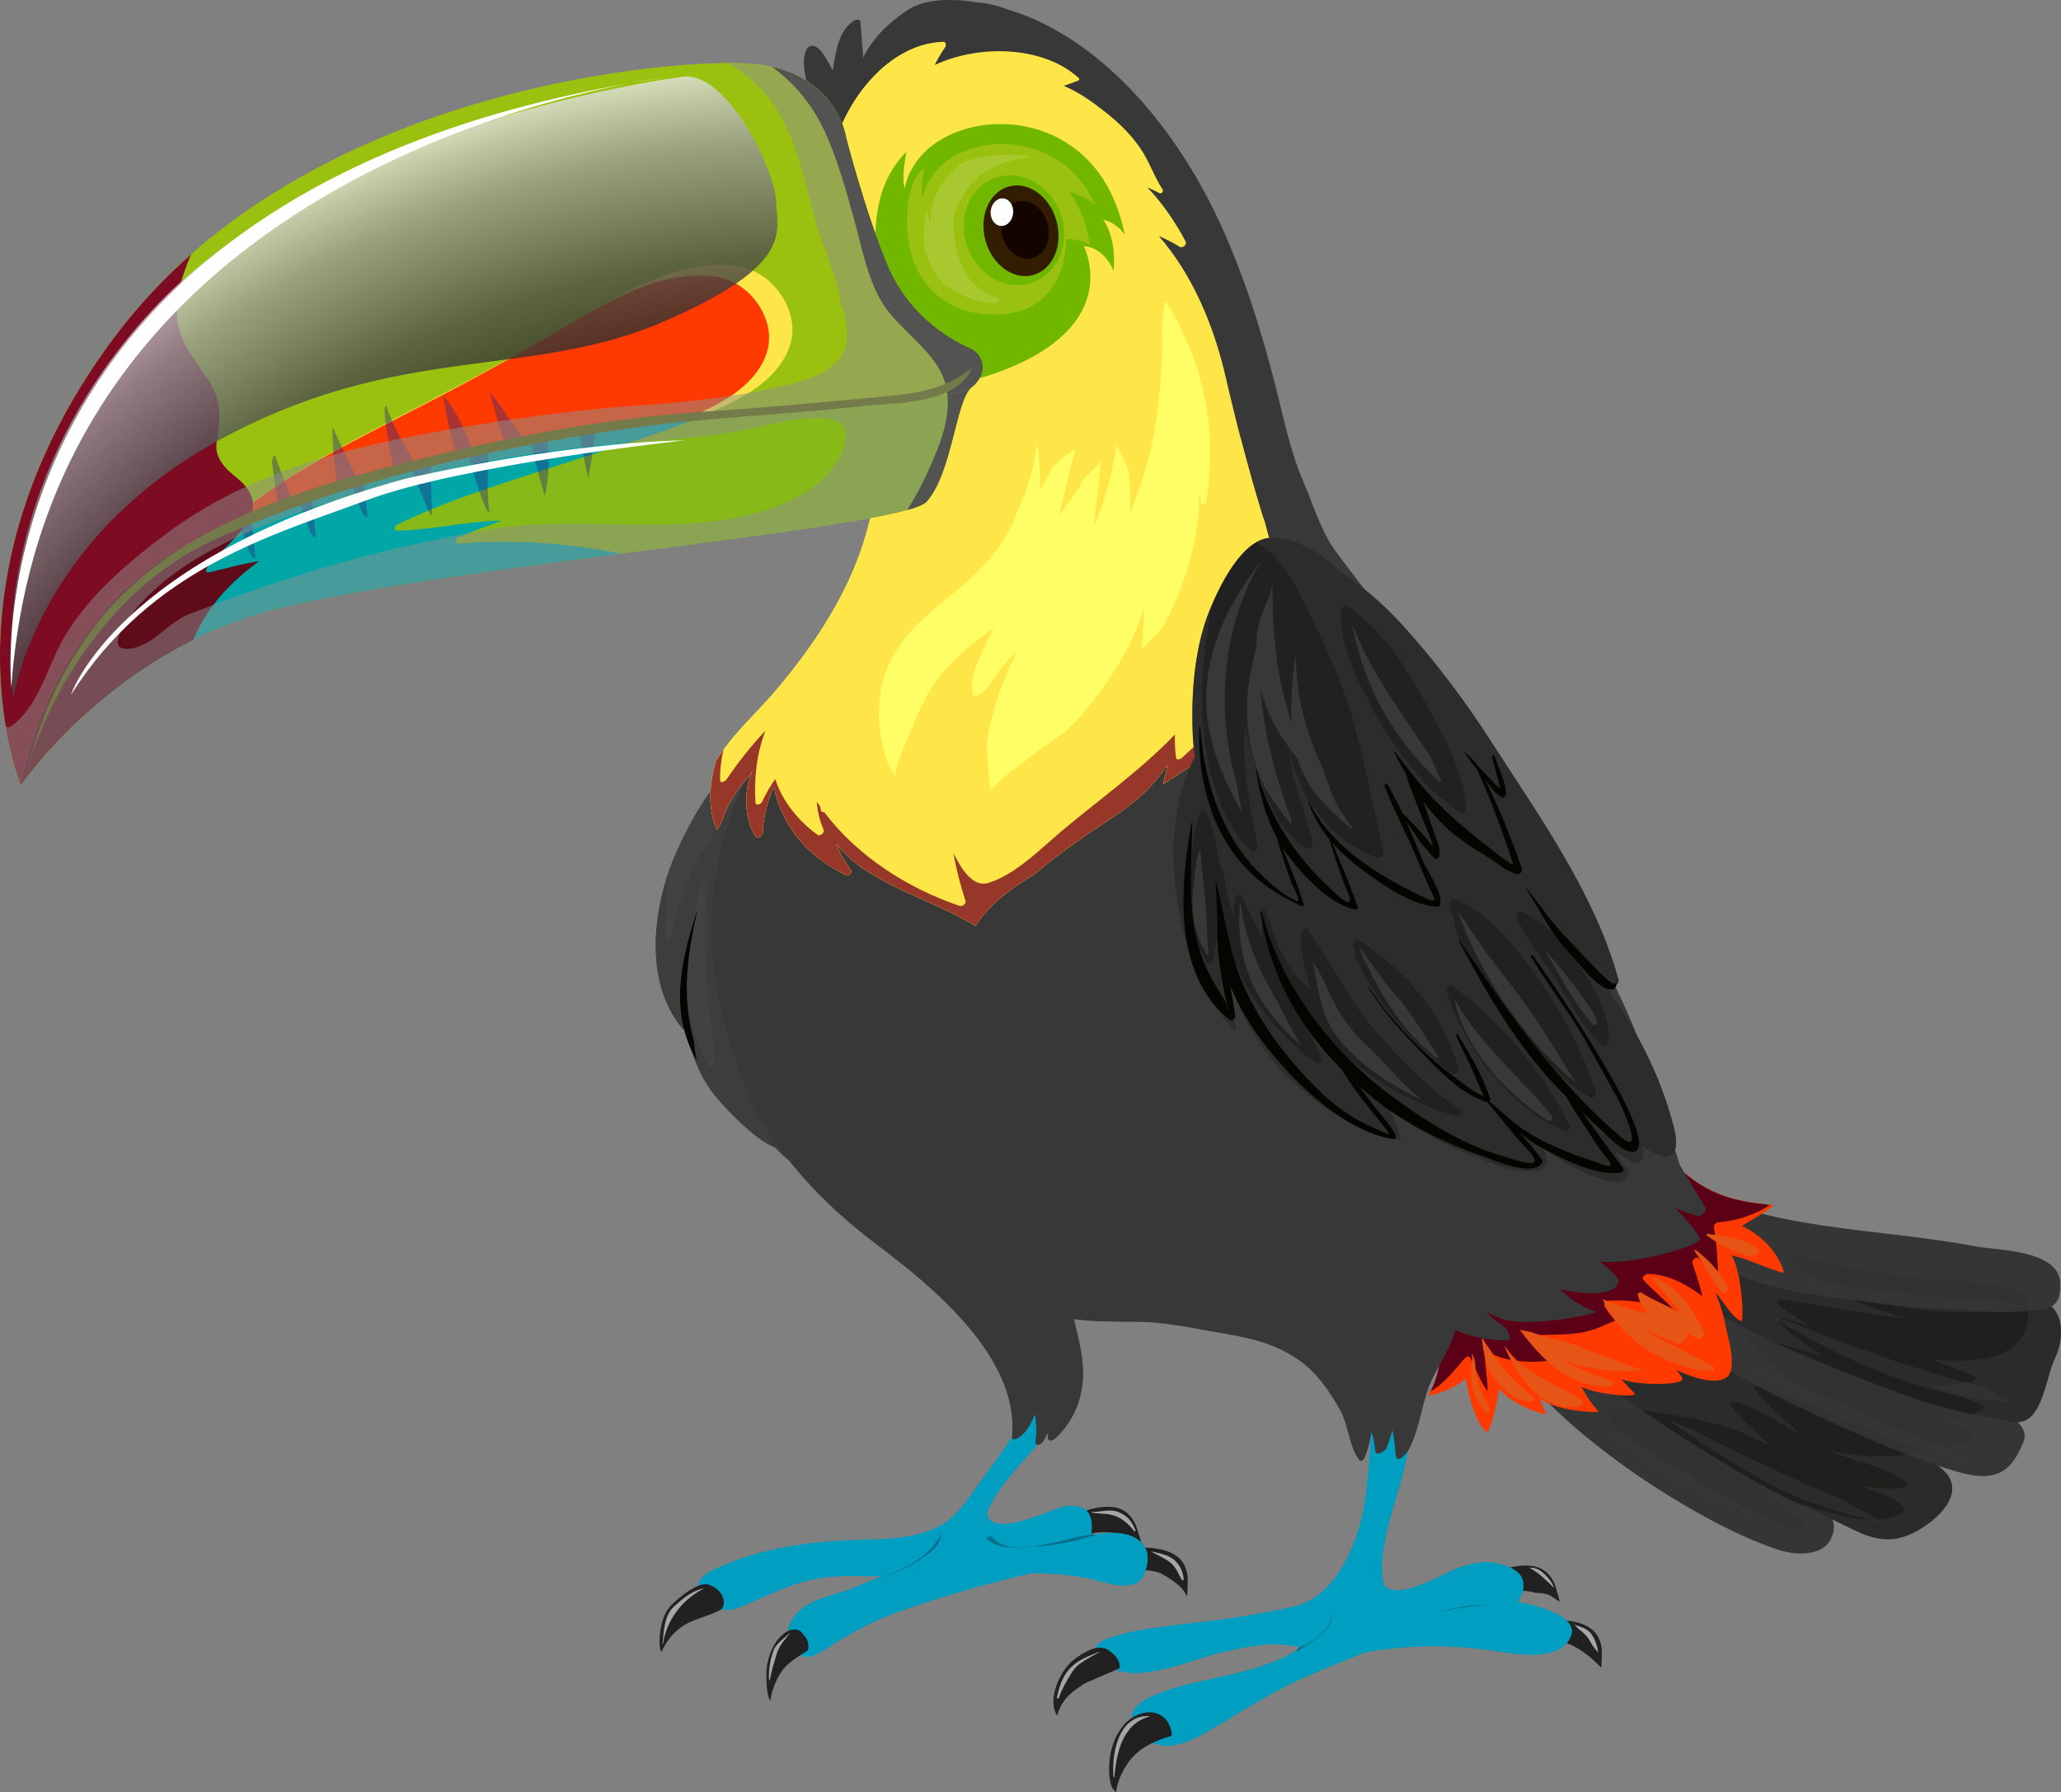 <?xml version="1.0" encoding="UTF-8" standalone="no"?>
<svg
   viewBox="0 0 579.175 503.65"
   version="1.1"
   id="svg410"
   sodipodi:docname="336a91e5c6edd6b3fbf54bb4cd0c00bd.svg"
   width="579.175"
   height="503.65"
   xmlns:inkscape="http://www.inkscape.org/namespaces/inkscape"
   xmlns:sodipodi="http://sodipodi.sourceforge.net/DTD/sodipodi-0.dtd"
   xmlns="http://www.w3.org/2000/svg"
   xmlns:svg="http://www.w3.org/2000/svg">
  <rect x="0" y="0" width="579.175" height="503.65" fill="#808080" stroke="none"/>
  <sodipodi:namedview
     id="namedview412"
     pagecolor="#ffffff"
     bordercolor="#666666"
     borderopacity="1.0"
     inkscape:pageshadow="2"
     inkscape:pageopacity="0.0"
     inkscape:pagecheckerboard="0" />
  <defs
     id="defs27">
    <style
       id="style2">
      .cls-1 {
        fill: #5b6407;
      }

      .cls-1, .cls-2, .cls-3, .cls-4, .cls-5, .cls-6, .cls-7, .cls-8 {
        mix-blend-mode: multiply;
      }

      .cls-9 {
        fill: #5f0b1a;
      }

      .cls-10, .cls-2, .cls-11, .cls-12 {
        fill: #383838;
      }

      .cls-10, .cls-13, .cls-11, .cls-14, .cls-15, .cls-16, .cls-17 {
        mix-blend-mode: screen;
      }

      .cls-18, .cls-14 {
        fill: #fff;
      }

      .cls-19, .cls-20 {
        fill: #7d0c22;
      }

      .cls-19, .cls-16 {
        opacity: .8;
      }

      .cls-21 {
        fill: #00a7a6;
      }

      .cls-22 {
        fill: #4d4c4c;
      }

      .cls-2, .cls-3, .cls-11, .cls-15, .cls-8 {
        opacity: .5;
      }

      .cls-3 {
        fill: #909090;
      }

      .cls-4, .cls-23 {
        fill: #71b700;
      }

      .cls-13 {
        fill: #e65516;
      }

      .cls-24 {
        fill: #087189;
      }

      .cls-25 {
        isolation: isolate;
      }

      .cls-26 {
        fill: #323232;
      }

      .cls-27 {
        fill: #1f1f1e;
      }

      .cls-5, .cls-28 {
        fill: #009ec1;
      }

      .cls-14 {
        opacity: .6;
      }

      .cls-29 {
        fill: #28287d;
      }

      .cls-30 {
        opacity: .4;
      }

      .cls-15 {
        fill: #b8d04f;
      }

      .cls-6, .cls-31 {
        fill: #ffe648;
      }

      .cls-32 {
        fill: #050500;
      }

      .cls-7 {
        opacity: .3;
      }

      .cls-16 {
        fill: url(#radial-gradient);
      }

      .cls-33 {
        fill: #b3c000;
      }

      .cls-34 {
        fill: #321d00;
      }

      .cls-35 {
        fill: #212121;
      }

      .cls-36 {
        fill: #ff3a00;
      }

      .cls-37 {
        fill: #87b918;
      }

      .cls-38 {
        fill: #5c0017;
      }

      .cls-17 {
        fill: #ffff65;
      }

      .cls-39 {
        fill: #161615;
      }

      .cls-40 {
        fill: #9bc110;
      }

      .cls-41 {
        fill: #140400;
      }
    </style>
    <radialGradient
       id="radial-gradient"
       cx="6494.9"
       cy="3275.67"
       fx="6494.9"
       fy="3275.67"
       r="699.64"
       gradientTransform="matrix(0.49,0,0,0.49,-2859.22,-1250.28)"
       gradientUnits="userSpaceOnUse">
      <stop
         offset=".51"
         stop-color="#000"
         id="stop4" />
      <stop
         offset=".61"
         stop-color="#020202"
         id="stop6" />
      <stop
         offset=".67"
         stop-color="#0b0b0b"
         id="stop8" />
      <stop
         offset=".73"
         stop-color="#1b1b1b"
         id="stop10" />
      <stop
         offset=".78"
         stop-color="#303030"
         id="stop12" />
      <stop
         offset=".83"
         stop-color="#4d4d4d"
         id="stop14" />
      <stop
         offset=".87"
         stop-color="#6f6f6f"
         id="stop16" />
      <stop
         offset=".92"
         stop-color="#989898"
         id="stop18" />
      <stop
         offset=".96"
         stop-color="#c7c7c7"
         id="stop20" />
      <stop
         offset="1"
         stop-color="#fcfcfc"
         id="stop22" />
      <stop
         offset="1"
         stop-color="#fff"
         id="stop24" />
    </radialGradient>
  </defs>
  <g
     class="cls-25"
     id="g408"
     transform="translate(-88.824,0.01)">
    <g
       id="Layer_1">
      <g
         id="g405">
        <g
           id="g115">
          <g
             id="g47">
            <path
               class="cls-35"
               d="m 409.17,441.28 c 2.5,0 4.97,0.25 6.94,1.5 1.65,1.05 3.62,2.26 4.92,3.75 0.61,0.7 1,1.38 1.35,2.08 0.18,-0.95 0.12,-2.07 0.17,-2.81 0.15,-2.34 0.04,-4.34 -1.17,-6.4 -2.3,-3.92 -8.3,-4.6 -12.67,-4.43 -0.13,-0.19 -0.42,-0.23 -0.68,0.03 -0.13,0.01 -0.27,0.02 -0.39,0.03 -0.06,0 -0.11,0.11 -0.03,0.12 0.09,0.01 0.21,0.02 0.3,0.03 -1.2,1.56 -0.54,5.06 1.25,6.1 z"
               id="path29" />
            <path
               class="cls-35"
               d="m 405.56,425.22 c -3.47,-2.95 -9.35,-1.62 -13.42,0 -0.19,-0.14 -0.47,-0.09 -0.63,0.25 -0.12,0.05 -0.26,0.1 -0.37,0.15 -0.05,0.02 -0.06,0.14 0,0.13 0.09,-0.02 0.2,-0.05 0.31,-0.07 -0.72,2.14 1.73,5.91 4.09,5.34 3.05,-0.74 6.16,-0.46 9.09,0.7 1.41,0.57 2.6,1.49 3.65,2.56 0.36,0.37 0.49,0.77 1.02,0.81 0.06,0 0.12,-0.05 0.14,-0.1 0.49,-1.17 -0.39,-2.99 -0.7,-4.08 -0.63,-2.26 -1.37,-4.12 -3.19,-5.67 z"
               id="path31" />
            <path
               class="cls-28"
               d="m 402.26,430.79 c -1.85,-0.08 -4.18,0.17 -6.76,0.55 0.04,-0.08 0.07,-0.15 0.07,-0.23 0,-2.63 0.44,-4.23 -1.16,-6.36 -1.21,-1.63 -5.05,-1.73 -6.66,-1.34 -4.14,1 -17.45,7.88 -21.11,3.32 -0.19,-0.53 -0.34,-1.1 -0.46,-1.72 2.65,-6.65 8.97,-13 13.04,-17.72 3.53,-4.09 5.94,-8.79 7.98,-13.7 0.11,-0.06 0.23,-0.14 0.29,-0.23 1.38,-1.91 3.28,-4.15 2.08,-6.54 -1.17,-2.3 -4.88,-1.21 -6.59,-0.47 -2.06,0.9 -5.14,2.8 -5.85,5.1 -0.63,2.03 -0.54,4.42 -0.8,6.66 -2.87,6.48 -8.14,12.82 -11.96,18.25 -2.88,4.11 -5.58,8.35 -9.65,11.37 -5.05,3.75 -13.95,4.8 -20.21,4.9 -15.51,0.26 -31.76,1.81 -45.78,8.88 -1.82,0.91 -4.49,2.97 -3.39,5.41 2.36,5.27 6.6,6.9 12.29,4.42 9.06,-3.95 16.5,-7.89 26.65,-8.34 4.25,-0.18 8.43,0.11 12.5,-0.06 -2.68,1.14 -5.37,2.16 -7.87,3.2 -5.1,2.11 -10.77,2.7 -15.1,6.27 -4.41,3.64 -5.29,10.32 0.44,12.95 2.59,1.2 6.47,-1.86 8.45,-3.1 6.61,-4.14 12.98,-7.46 20.43,-9.97 11.93,-4.03 23.57,-7.45 35.72,-10.2 6.54,0.11 13.13,0.58 19.09,2.31 3.3,0.95 10.26,2.68 12.23,-1.63 3.21,-6.99 -0.41,-11.63 -7.89,-11.97 z"
               id="path33" />
            <path
               class="cls-24"
               d="m 353.21,431.23 c -1.39,3.44 -6.03,5.19 -8.85,7.18 -2.79,1.97 -5.43,3.62 -8.59,4.96 -0.08,0.04 -0.13,0.23 0,0.19 3.69,-1.11 7.06,-2.46 10.37,-4.49 3.1,-1.89 6.6,-3.93 7.24,-7.85 0.02,-0.12 -0.14,-0.05 -0.17,0.02 z"
               id="path35" />
            <path
               class="cls-24"
               d="m 396.34,431.2 c -6.82,0.53 -38.72,8.11 -28.97,-9.16 0.04,-0.06 -0.04,-0.09 -0.08,-0.03 -3.34,4.87 -4.52,10.21 2.38,12.41 3.14,0.99 8.12,0.37 11.32,0.16 5.26,-0.35 10.27,-1.53 15.3,-3.01 0.18,-0.06 0.32,-0.39 0.05,-0.37 z"
               id="path37" />
            <path
               class="cls-5"
               d="m 336.77,442.94 c -1.44,0.61 -2.87,1.19 -4.28,1.75 1.48,-0.43 2.95,-0.9 4.4,-1.46 5.94,-2.31 14.26,-5.99 16.28,-12.59 -2.08,1.69 -4.32,3.12 -6.78,4.13 -4.89,1.99 -9.97,2.49 -15.21,2.8 -6.23,0.37 -12.26,1.17 -18.31,2.74 -4.63,1.2 -9.48,3.26 -14.28,3.51 -1.17,0.07 -2.27,-0.51 -3.21,-1.13 -1.67,-1.09 -3.16,-1.8 -4.67,-2.13 -0.66,0.3 -1.32,0.61 -1.97,0.94 -1.82,0.91 -4.49,2.97 -3.39,5.41 2.36,5.27 6.6,6.9 12.29,4.42 9.06,-3.95 16.5,-7.89 26.65,-8.34 4.25,-0.18 8.43,0.11 12.5,-0.06 z"
               id="path39" />
            <path
               class="cls-5"
               d="m 410.95,435.78 c -0.28,1.49 -0.99,2.9 -2.12,3.84 -1.12,0.94 -2.48,0.91 -3.72,0.21 -3.9,-2.19 -7.85,-3.06 -12.34,-2.72 -8.39,0.63 -21.87,5.5 -26.97,-4.07 -0.23,-0.41 0.28,-0.97 0.78,-1.13 0.34,-0.25 0.77,-0.34 0.99,-0.03 3.61,4.88 12.91,2.63 17.98,1.53 3.33,-0.72 6.66,-1.67 10.01,-2.45 0,-0.54 0.02,-1.03 0.04,-1.49 -7.84,-3.52 -15.21,2.65 -23.41,2.49 -4.8,-0.1 -7.05,-2.47 -6.09,-7.27 0.05,-0.25 0.26,-0.46 0.5,-0.6 2.85,-6.31 8.73,-12.29 12.61,-16.78 3.53,-4.09 5.94,-8.79 7.98,-13.7 0.11,-0.06 0.23,-0.14 0.29,-0.23 1.38,-1.91 3.28,-4.15 2.08,-6.54 -0.17,-0.33 -0.4,-0.58 -0.66,-0.79 -3.3,4.32 -5.91,9.12 -9.06,13.54 -6.67,9.37 -13.7,18.36 -18.09,29.09 -2.48,6.09 -6.2,11.61 -12.13,14.79 -4.02,2.16 -8.44,3.22 -12.52,5.23 -4.13,2.03 -8.11,4.36 -12.29,6.31 -2.58,1.19 -11.25,4.74 -11.79,-0.88 -0.03,-0.37 0,-0.72 0.06,-1.05 -3.78,3.73 -4.26,9.81 1.15,12.29 2.59,1.2 6.47,-1.86 8.45,-3.1 6.61,-4.14 12.98,-7.46 20.43,-9.97 11.93,-4.03 23.57,-7.45 35.72,-10.2 6.54,0.11 13.13,0.58 19.09,2.31 3.3,0.95 10.26,2.68 12.23,-1.63 1.25,-2.73 1.45,-5.09 0.8,-6.98 z"
               id="path41" />
            <path
               class="cls-35"
               d="m 308.2,470.16 c 1.87,-2.94 4.86,-4.49 7.64,-6.34 0.39,-1.47 0.09,-3.05 -1.12,-4.24 -1.9,-3.18 -5.72,-1.3 -7.85,1.96 -1.83,2.82 -2.8,6.29 -2.67,9.66 0.07,1.94 0,4.99 1.09,6.89 0.35,-2.84 1.51,-5.74 2.91,-7.93 z"
               id="path43" />
            <path
               class="cls-35"
               d="m 279.98,457.5 c 3.52,-2.64 8.02,-3.11 11.68,-5.28 1.65,-2.48 -0.51,-5.72 -3.19,-6.63 -2.91,-1.66 -8.58,3.26 -10.56,5.08 -2.24,2.06 -3.16,4.96 -3.53,7.9 -0.16,1.35 -0.5,4.29 0.3,5.81 1.14,-2.69 3.01,-5.17 5.29,-6.88 z"
               id="path45" />
          </g>
          <g
             id="g57">
            <path
               class="cls-14"
               d="m 286.39,446.46 c -3.27,0.68 -5.83,2.97 -8.23,5.11 -2.7,2.4 -2.8,7.08 -3.17,10.36 -0.01,0.11 0.14,0.05 0.15,-0.02 1.06,-6.62 5.31,-12.27 11.26,-15.33 0.04,-0.02 0.08,-0.14 0,-0.12 z"
               id="path49" />
            <path
               class="cls-14"
               d="m 310.7,458.95 c -1.5,1.55 -3.69,2.8 -4.49,4.92 -1.03,2.77 -1.42,5.36 -1.28,8.3 0,0.17 0.25,0.01 0.26,-0.09 0.44,-2.51 1.2,-4.96 1.93,-7.4 0.66,-2.2 2.34,-3.84 3.63,-5.68 0.03,-0.05 -0.02,-0.07 -0.05,-0.04 z"
               id="path51" />
            <path
               class="cls-14"
               d="m 403.24,425.01 c -2.63,-1.07 -4.98,-0.03 -7.57,-0.07 -0.05,0 -0.15,0.12 -0.07,0.15 1.77,0.42 3.68,0.2 5.5,0.64 2.94,0.71 4.66,2.38 6.51,4.65 0.13,0.16 0.37,-0.14 0.31,-0.28 -1,-2.48 -2.17,-4.06 -4.68,-5.09 z"
               id="path53" />
            <path
               class="cls-14"
               d="m 418.96,438.56 c -1.67,-1.56 -4.3,-2 -6.43,-2.5 -0.04,-0.02 -0.11,0.05 -0.05,0.09 1.74,1.01 3.63,1.71 5.22,3.01 1.68,1.38 2.22,3.14 3.3,4.92 0.14,0.25 0.5,-0.06 0.47,-0.27 -0.31,-2.17 -0.89,-3.74 -2.5,-5.25 z"
               id="path55" />
          </g>
          <path
             class="cls-5"
             d="m 298.31,440.74 c -0.51,-0.42 -1.11,-0.74 -1.71,-0.99 -0.64,-0.24 -1.35,0.05 -1.96,-0.17 -0.09,-0.03 -0.25,0.12 -0.15,0.2 0.33,0.26 0.74,0.25 1.13,0.41 0.64,0.26 1.2,0.69 1.71,1.14 1.02,0.93 1.48,2.15 2.18,3.29 0.24,0.39 0.75,-0.09 0.72,-0.42 -0.13,-1.36 -0.88,-2.59 -1.92,-3.46 z"
             id="path59" />
          <path
             class="cls-5"
             d="m 307.97,438.49 c -0.69,-0.9 -1.77,-1.21 -2.64,-1.88 -0.05,-0.04 -0.14,0.06 -0.1,0.11 0.62,0.66 1.37,1.12 1.97,1.83 0.74,0.87 0.79,2.13 1.52,3 0.16,0.18 0.43,-0.15 0.41,-0.3 -0.1,-0.98 -0.57,-1.98 -1.17,-2.75 z"
             id="path61" />
          <path
             class="cls-5"
             d="m 314.71,434.8 c -0.07,-0.06 -0.17,0.06 -0.12,0.12 0.4,0.43 0.89,0.79 1.21,1.29 0.3,0.47 0.58,0.91 0.87,1.4 0.15,0.26 0.55,-0.07 0.51,-0.3 -0.24,-1.25 -1.55,-1.81 -2.47,-2.5 z"
             id="path63" />
          <path
             class="cls-5"
             d="m 323.92,434.2 c -0.06,-0.04 -0.17,0.06 -0.12,0.12 0.73,0.7 1.36,1.31 1.87,2.18 0.47,0.78 0.6,1.72 1.03,2.52 0.19,0.36 0.72,-0.1 0.67,-0.4 -0.35,-2.16 -1.7,-3.32 -3.46,-4.42 z"
             id="path65" />
          <path
             class="cls-5"
             d="m 329.77,434.81 c 0,0 -0.1,0.05 -0.07,0.08 1.03,0.86 0.97,1.98 1.32,3.15 0.09,0.28 0.44,-0.07 0.47,-0.22 0.26,-1.24 -0.65,-2.5 -1.73,-3.01 z"
             id="path67" />
          <path
             class="cls-5"
             d="m 338.12,433.12 c -0.09,-0.07 -0.22,0.07 -0.15,0.17 0.66,0.85 0.99,1.51 1.3,2.53 0.1,0.33 0.56,-0.08 0.58,-0.27 0.17,-1.17 -0.92,-1.82 -1.73,-2.43 z"
             id="path69" />
          <path
             class="cls-5"
             d="m 358.51,428.57 c -0.31,-0.19 -0.63,-0.36 -0.95,-0.55 -0.41,-0.22 -0.92,0 -1.36,-0.03 -0.07,0 -0.14,0.1 -0.07,0.14 0.5,0.27 0.93,0.33 1.37,0.73 0.24,0.22 0.44,0.29 0.76,0.26 0.17,-0.02 0.49,-0.4 0.27,-0.55 z"
             id="path71" />
          <path
             class="cls-5"
             d="m 360.19,426.39 c -0.26,-0.08 -0.49,-0.21 -0.75,-0.31 -0.29,-0.13 -0.52,0.02 -0.79,-0.21 -0.07,-0.07 -0.23,0.07 -0.17,0.15 0.16,0.23 0.23,0.26 0.53,0.32 0.43,0.1 0.55,0.38 1.01,0.39 0.15,0.01 0.36,-0.27 0.17,-0.33 z"
             id="path73" />
          <path
             class="cls-5"
             d="m 365.16,420.65 c -0.51,-0.73 -1.38,-0.69 -2.17,-0.81 -0.05,-0.01 -0.14,0.1 -0.08,0.14 0.55,0.36 1.26,1.02 1.92,1.11 0.18,0.02 0.46,-0.26 0.33,-0.44 z"
             id="path75" />
          <path
             class="cls-5"
             d="m 368.81,414.89 c -0.53,-0.33 -1.16,-0.34 -1.77,-0.3 -0.03,0 -0.08,0.06 -0.03,0.07 0.61,0.1 1.03,0.32 1.56,0.6 0.18,0.1 0.43,-0.25 0.24,-0.37 z"
             id="path77" />
          <path
             class="cls-5"
             d="m 372.98,409.42 c -0.5,-0.37 -0.95,-0.12 -1.5,-0.34 -0.1,-0.04 -0.28,0.15 -0.17,0.22 0.38,0.3 0.84,0.29 1.24,0.58 0.25,0.18 0.66,-0.27 0.43,-0.46 z"
             id="path79" />
          <path
             class="cls-5"
             d="m 319.7,454.08 c -1.09,-1.35 -2.38,-1.54 -3.96,-1.91 -0.05,-0.01 -0.11,0.07 -0.06,0.09 1.29,0.66 2.46,1.18 3.3,2.45 0.69,1.03 0.81,2.32 1.26,3.45 0.13,0.33 0.58,-0.06 0.6,-0.28 0.15,-1.32 -0.31,-2.78 -1.15,-3.81 z"
             id="path81" />
          <path
             class="cls-5"
             d="m 326.33,450.45 c -1.08,-0.92 -2.19,-1.09 -3.52,-1.43 -0.02,-0.01 -0.05,0.03 -0.03,0.05 1.09,0.52 1.94,0.85 2.77,1.77 0.93,1.01 1.3,2.26 2.11,3.33 0.19,0.25 0.6,-0.15 0.61,-0.36 0.05,-1.32 -0.98,-2.55 -1.94,-3.35 z"
             id="path83" />
          <path
             class="cls-5"
             d="m 333.24,448.02 c -0.39,-0.91 -1.65,-1.18 -2.39,-1.74 -0.05,-0.04 -0.14,0.05 -0.09,0.1 0.31,0.34 0.68,0.6 1.05,0.88 0.42,0.31 0.72,0.72 1.12,1.04 0.15,0.13 0.38,-0.12 0.31,-0.28 z"
             id="path85" />
          <path
             class="cls-5"
             d="m 338.22,442.97 c 0,0 -0.11,0.08 -0.04,0.1 1.92,0.29 2.08,2.1 2.9,3.47 0.18,0.31 0.68,-0.07 0.6,-0.34 -0.45,-1.69 -1.54,-3.32 -3.46,-3.23 z"
             id="path87" />
          <path
             class="cls-5"
             d="m 349.78,439.97 c -0.38,-0.23 -0.81,-0.35 -1.21,-0.53 -0.49,-0.21 -1.17,-0.18 -1.56,-0.58 -0.05,-0.06 -0.16,0.05 -0.12,0.11 0.36,0.6 1.25,0.83 1.79,1.27 0.39,0.31 0.71,0.42 1,0.86 0.24,0.33 0.36,0.75 0.54,1.11 0.2,0.4 0.83,-0.1 0.75,-0.44 -0.16,-0.7 -0.55,-1.41 -1.19,-1.8 z"
             id="path89" />
          <path
             class="cls-5"
             d="m 354.44,437.01 c -0.26,-0.33 -0.69,-0.64 -1.07,-0.84 -0.24,-0.12 -0.49,-0.21 -0.74,-0.3 -0.16,-0.07 -1.2,-0.06 -1.1,-0.04 -0.06,0 -0.17,0.09 -0.1,0.14 0.41,0.28 0.88,0.33 1.27,0.64 0.41,0.33 0.82,0.79 1.32,0.95 0.29,0.11 0.61,-0.31 0.42,-0.55 z"
             id="path91" />
          <path
             class="cls-5"
             d="m 355.08,432.83 c -0.18,-0.06 -0.51,0.27 -0.3,0.39 0.31,0.21 0.64,0.37 0.96,0.54 0.42,0.22 0.72,0.62 1.2,0.67 0.26,0.03 0.45,-0.25 0.45,-0.49 -0.02,-0.92 -1.65,-0.92 -2.31,-1.12 z"
             id="path93" />
          <path
             class="cls-5"
             d="m 378.37,434.86 c -0.11,-0.44 -0.67,-0.03 -0.64,0.3 0.07,0.97 0.29,2.23 -0.24,3.13 -0.08,0.16 0.08,0.23 0.19,0.12 0.85,-0.87 1,-2.42 0.69,-3.54 z"
             id="path95" />
          <path
             class="cls-5"
             d="m 387.13,433.7 c 0,0 0,0 -0.01,-0.02 v 0 c 0,0 -0.01,-0.01 -0.02,-0.02 0,0 -0.01,0 -0.01,0.01 -0.13,-0.1 -0.35,0.09 -0.29,0.25 0.48,1.15 0.78,2.15 0.62,3.41 -0.05,0.39 0.49,0.22 0.56,-0.04 0.37,-1.29 0.1,-2.62 -0.86,-3.59 z"
             id="path97" />
          <path
             class="cls-5"
             d="m 394.99,432.06 c -0.08,0 -0.18,0.15 -0.06,0.17 1.15,0.21 1.31,1.74 1.63,2.64 0.1,0.27 0.44,-0.08 0.44,-0.26 -0.04,-1.06 -0.82,-2.54 -2.01,-2.55 z"
             id="path99" />
          <path
             class="cls-5"
             d="m 401.21,432.08 c -0.05,-0.05 -0.17,0.05 -0.13,0.11 0.49,0.67 0.36,1.38 0.53,2.13 0.04,0.19 0.27,0.02 0.29,-0.09 0.1,-0.71 -0.21,-1.63 -0.69,-2.15 z"
             id="path101" />
          <path
             class="cls-5"
             d="m 405.51,433.4 c -0.06,-0.16 -0.3,0.04 -0.28,0.16 0.26,1.49 -0.19,3.07 -0.43,4.52 -0.07,0.38 0.45,0.19 0.54,-0.04 0.54,-1.44 0.72,-3.18 0.18,-4.64 z"
             id="path103" />
          <path
             class="cls-5"
             d="m 371.19,428.74 c -0.08,-0.06 -0.23,0.06 -0.17,0.14 0.48,0.69 0.67,1.54 0.85,2.34 0.08,0.4 0.69,0.04 0.6,-0.27 -0.26,-0.88 -0.53,-1.63 -1.28,-2.21 z"
             id="path105" />
          <path
             class="cls-5"
             d="m 374.37,427.99 c -0.07,-0.09 -0.23,0.04 -0.18,0.14 0.39,0.75 0.7,1.51 0.99,2.32 0.07,0.19 0.34,-0.06 0.32,-0.2 -0.06,-0.9 -0.62,-1.55 -1.13,-2.26 z"
             id="path107" />
          <path
             class="cls-5"
             d="m 382.19,426.03 c -0.08,-0.06 -0.19,0.07 -0.14,0.15 1.02,1.29 1.95,2.49 2.48,4.07 0.12,0.37 0.65,-0.11 0.63,-0.36 -0.14,-1.87 -1.61,-2.8 -2.98,-3.86 z"
             id="path109" />
          <path
             class="cls-5"
             d="m 390.23,423.89 c -0.11,-0.09 -0.28,0.1 -0.19,0.2 0.87,1.12 1.3,2.33 1.95,3.56 0.16,0.31 0.54,-0.09 0.54,-0.31 -0.06,-1.46 -1.24,-2.58 -2.29,-3.45 z"
             id="path111" />
          <path
             class="cls-5"
             d="m 421.2,479.79 c -1.01,-2.11 -3.35,-2.71 -5.36,-3.36 -0.09,-0.03 -0.22,0.13 -0.11,0.19 0.95,0.48 1.95,0.89 2.82,1.53 0.83,0.62 1.24,1.66 2.19,2.13 0.25,0.13 0.58,-0.27 0.46,-0.5 z"
             id="path113" />
        </g>
        <g
           id="g195">
          <g
             id="g135">
            <path
               class="cls-35"
               d="m 524.63,460.74 c 5.55,0.47 10.24,3.87 14.18,7.97 0.12,-0.88 0.08,-1.85 0.12,-2.52 0.15,-2.35 0.04,-4.35 -1.16,-6.41 -2.31,-3.92 -8.3,-4.6 -12.67,-4.42 -0.13,-0.19 -0.42,-0.24 -0.68,0.03 -0.12,0.01 -0.27,0.01 -0.39,0.02 -0.05,0 -0.1,0.12 -0.03,0.13 0.1,0 0.21,0.02 0.31,0.03 -0.96,1.24 -0.71,3.7 0.32,5.18 z"
               id="path117" />
            <path
               class="cls-35"
               d="m 509.33,441.92 c -0.78,2.12 1.56,5.96 3.93,5.46 2.4,-0.51 4.8,-0.37 7.11,0.29 1.34,0.02 2.81,0.13 3.9,0.67 1.03,0.52 1.9,1.29 2.88,1.84 -0.15,-0.89 -0.52,-1.84 -0.69,-2.51 -0.56,-2.28 -1.25,-4.16 -3.02,-5.76 -3.38,-3.06 -9.31,-1.9 -13.41,-0.42 -0.18,-0.13 -0.47,-0.09 -0.64,0.24 -0.12,0.05 -0.26,0.09 -0.37,0.14 -0.05,0.01 -0.06,0.14 0,0.13 0.09,-0.02 0.2,-0.05 0.3,-0.07 z"
               id="path119" />
            <path
               class="cls-28"
               d="m 515.22,450.23 c 2.38,-3.13 2.76,-7.57 -1.89,-9.64 -5.16,-2.28 -8.92,-1.83 -14.31,-0.09 -4.3,1.39 -15.99,9.15 -21.15,5.37 -3,-9.23 4.03,-25.54 5.79,-34.23 1.11,-5.51 4.17,-14.76 0.28,-19.79 -2.78,-3.58 -7.71,-3.18 -10.79,-0.49 -1.81,1.59 -0.14,6.36 1.03,9.67 -0.06,7.82 -1.54,18.94 -1.78,20.67 -1.53,11.1 -7.84,27.03 -19.94,29.79 -9.3,2.11 -17.87,3.42 -27.33,4.52 -7.83,0.92 -16.35,1.68 -23.88,4.09 -10.25,3.29 -1.76,9.59 5.26,10.03 8.32,0.54 18.1,-4.01 26.12,-5.9 4.12,-0.97 8.13,-1.72 12.36,-2.09 3.3,-0.29 6.36,0.28 9.49,0.74 -9.91,7.22 -26.48,8.46 -37.06,11.98 -4.22,1.4 -14.48,4.78 -8.94,11.46 6.8,8.2 15.38,2.9 22.76,-1.51 7.31,-4.38 14.54,-8.89 22.25,-12.55 6.07,-2.87 12.37,-5.09 18.5,-7.77 11.5,-2.18 23.09,-2.38 34.87,-0.81 6.27,0.84 19.4,3.88 23.15,-3.26 3.24,-6.19 -9.38,-9.19 -14.78,-10.2 z"
               id="path121" />
            <path
               class="cls-24"
               d="m 462.65,450.96 c -0.04,-0.07 -0.15,0.01 -0.14,0.09 1.16,6.15 -6.04,8.87 -9.29,12.66 -0.19,0.22 -0.03,0.5 0.25,0.32 3.89,-2.51 12.26,-7.14 9.18,-13.07 z"
               id="path123" />
            <path
               class="cls-24"
               d="m 515.69,450.21 c -5.03,-1.15 -10.01,-0.68 -15.1,-0.24 -4.44,0.39 -8.8,1.23 -13.27,1.47 -11.66,0.62 -11.19,-9.07 -10.02,-16.59 0.01,-0.09 -0.1,-0.04 -0.12,0.02 -2.09,8.66 -3.41,16.61 7.13,18.4 4.24,0.72 9.58,-0.48 13.8,-1.18 5.81,-0.97 11.55,-1.13 17.4,-1.48 0.14,-0.02 0.42,-0.34 0.19,-0.39 z"
               id="path125" />
            <path
               class="cls-5"
               d="m 432.63,464.24 c 4.12,-0.97 8.13,-1.72 12.36,-2.09 3.28,-0.29 6.33,0.28 9.43,0.73 5.6,-2.77 10.54,-7.2 8.48,-12.85 -1.02,3.34 -3.84,5.55 -7.29,6.47 -6.12,1.64 -12.67,1.68 -18.9,2.91 -6.86,1.36 -14.08,4.02 -21.11,4.26 -2.44,0.08 -4.88,0 -7.2,-0.89 -2.43,-0.94 -4.85,-2.32 -7.28,-2.63 -10.03,3.31 -1.59,9.54 5.4,9.98 8.32,0.54 18.1,-4.01 26.12,-5.9 z"
               id="path127" />
            <path
               class="cls-5"
               d="m 515.22,450.23 c 1.86,-2.44 2.48,-5.68 0.47,-7.97 -0.14,0.53 -0.47,1.01 -1.05,1.41 -1.58,1.06 -3.18,0.99 -5.07,0.96 -3.85,-0.06 -7.41,0.11 -11.09,1.48 -3.03,1.14 -16.49,6.17 -18.8,0.56 -0.66,-0.17 -1.27,-0.41 -1.81,-0.8 -3,-9.23 4.03,-25.54 5.79,-34.23 1.11,-5.51 4.17,-14.76 0.28,-19.79 -2.78,-3.58 -7.71,-3.18 -10.79,-0.49 -1.81,1.59 -0.14,6.36 1.03,9.67 -0.03,4.64 -0.58,10.42 -1.05,14.73 1.15,-1.51 2.32,-2.99 3.7,-4.32 0.44,-0.42 1.3,-0.38 1.16,0.38 -0.65,3.47 -0.84,7.01 -1.81,10.41 -1.06,3.74 -2.14,7.45 -2.69,11.29 -0.66,4.6 -0.82,9.96 1.3,14.22 6.68,13.43 22.84,0.92 33.53,3.81 1.97,0.54 5.03,1.83 5.16,4.21 0.13,2.21 -3.98,2.98 -5.38,3.07 -6.61,0.46 -13.25,-1.57 -19.92,-1.34 -6.88,0.24 -12.98,3.32 -19.43,5.38 -0.28,0.08 -0.45,0.06 -0.57,-0.02 -4.94,1.63 -10.01,2.94 -14.76,5.06 -6.41,2.86 -12.71,6.02 -19,9.13 -2.99,1.49 -8.35,5.76 -11.95,5.19 -2.39,-0.36 -2.78,-1.87 -4.92,-2.93 -3.71,-1.85 -7.11,-1.21 -10.14,1.39 -0.87,1.55 -0.8,3.41 1.05,5.65 6.8,8.2 15.38,2.9 22.76,-1.51 7.31,-4.38 14.54,-8.89 22.25,-12.55 6.07,-2.87 12.37,-5.09 18.5,-7.77 11.5,-2.18 23.09,-2.38 34.87,-0.81 6.27,0.84 19.4,3.88 23.15,-3.26 3.24,-6.19 -9.38,-9.19 -14.78,-10.2 z"
               id="path129" />
            <path
               class="cls-35"
               d="m 407.01,493.98 c 2.88,-3.26 6.91,-4.91 11.04,-6.13 0.08,-0.64 0,-1.32 -0.22,-1.99 -0.59,-1.82 -1.57,-3.04 -2.78,-3.78 -3.18,-1.91 -7.85,-0.36 -10.51,2.83 -2.51,3.01 -3.67,6.65 -3.97,10.53 -0.14,1.96 -0.26,6.97 1.89,8.2 0.41,-3.53 2.4,-7.25 4.54,-9.67 z"
               id="path131" />
            <path
               class="cls-35"
               d="m 385.95,482.13 c 0.98,-3.81 3.39,-6.25 6.41,-8.12 1.1,-0.87 2.24,-1.41 3.42,-1.81 2.49,-1.16 5.13,-2.17 7.62,-3.35 0.43,-1.59 -0.94,-3.62 -2.62,-4.73 -2.82,-2.51 -7.26,-0.02 -10.49,2.59 -3.62,2.94 -7.26,10.93 -4.44,15.38 0.02,0.03 0.07,0.03 0.09,0.05 z"
               id="path133" />
          </g>
          <g
             id="g145">
            <path
               class="cls-14"
               d="m 397.67,464.23 c -3.1,1.35 -5.77,2.13 -8.18,4.67 -2.09,2.19 -3.08,5.36 -3.66,8.24 -0.08,0.4 0.5,0.21 0.59,-0.05 0.89,-2.59 2.22,-4.81 3.66,-7.12 1.71,-2.77 5,-4 7.63,-5.64 0.05,-0.03 0.04,-0.14 -0.03,-0.11 z"
               id="path137" />
            <path
               class="cls-14"
               d="m 411.74,482.32 c -8.68,-0.38 -10.6,10.71 -10,17.12 0.01,0.15 0.24,0.02 0.24,-0.08 0.62,-6.69 2.21,-14.73 9.72,-16.88 0.06,-0.01 0.15,-0.16 0.04,-0.16 z"
               id="path139" />
            <path
               class="cls-14"
               d="m 525.56,446.29 c -0.71,-1.85 -1.91,-3.27 -3.47,-4.55 -1.05,-0.88 -2.27,-1.17 -3.53,-1.17 2.53,1.33 4.88,3.65 7,5.72 z"
               id="path141" />
            <path
               class="cls-14"
               d="m 532.33,457.74 c 1.06,0.81 2.08,1.64 2.87,2.78 0.41,0.59 0.78,1.24 1.13,1.91 0.56,0.71 1.11,1.42 1.65,2.14 -0.29,-1.92 -0.82,-3.71 -1.96,-5.33 -1.1,-1.55 -3.06,-2.04 -4.74,-2.62 0.35,0.37 0.7,0.75 1.05,1.12 z"
               id="path143" />
          </g>
          <path
             class="cls-5"
             d="m 407.72,461 c -0.57,-0.94 -1.92,-1.3 -2.86,-1.69 -0.12,-0.04 -0.32,0.18 -0.2,0.27 0.76,0.57 1.52,1.1 2.15,1.81 0.81,0.89 0.78,2.38 1.29,3.42 0.16,0.32 0.58,-0.06 0.61,-0.28 0.16,-1.28 -0.34,-2.46 -0.99,-3.53 z"
             id="path147" />
          <path
             class="cls-5"
             d="m 412.36,458.63 c -0.07,-0.03 -0.19,0.1 -0.11,0.16 0.96,0.74 1.3,1.85 1.91,2.83 0.16,0.27 0.55,-0.02 0.56,-0.26 0.08,-1.28 -1.26,-2.32 -2.36,-2.73 z"
             id="path149" />
          <path
             class="cls-5"
             d="m 424.28,456.53 c 0,0 -0.14,0.08 -0.08,0.12 1.69,1.07 1.52,3.08 2.32,4.69 0.15,0.32 0.59,-0.05 0.6,-0.28 0.18,-1.8 -1.1,-3.94 -2.84,-4.53 z"
             id="path151" />
          <path
             class="cls-5"
             d="m 432.64,456.04 c -0.09,-0.09 -0.27,0.08 -0.21,0.19 0.27,0.4 0.57,0.79 0.84,1.18 0.33,0.47 0.5,1.03 0.81,1.5 0.18,0.26 0.54,-0.02 0.56,-0.26 0.15,-1.2 -1.24,-1.91 -2.01,-2.61 z"
             id="path153" />
          <path
             class="cls-5"
             d="m 438.69,455.27 c -0.1,-0.1 -0.3,0.1 -0.24,0.2 0.44,0.81 0.7,1.78 1.21,2.52 0.2,0.28 0.6,-0.07 0.56,-0.33 -0.11,-0.93 -0.91,-1.74 -1.53,-2.39 z"
             id="path155" />
          <path
             class="cls-5"
             d="m 448.18,455.14 c -0.34,-0.46 -0.88,-0.49 -1.23,-0.89 -0.05,-0.07 -0.18,0.06 -0.14,0.13 0.21,0.43 0.66,0.66 0.92,1.09 0.32,0.51 0.6,1.1 1.1,1.46 0.16,0.11 0.44,-0.1 0.39,-0.29 -0.17,-0.69 -0.63,-0.95 -1.04,-1.51 z"
             id="path157" />
          <path
             class="cls-5"
             d="m 455.4,453.34 c -0.42,-0.3 -0.89,-0.48 -1.26,-0.85 -0.15,-0.15 -0.45,0.14 -0.35,0.32 0.31,0.54 0.66,0.95 1.3,1.04 0.2,0.02 0.53,-0.35 0.31,-0.51 z"
             id="path159" />
          <path
             class="cls-5"
             d="m 465.27,446.11 c -0.43,0.19 -0.82,0.12 -1.21,-0.13 -0.16,-0.1 -0.39,0.22 -0.27,0.36 0.49,0.54 1.39,0.82 1.73,0 0.07,-0.17 -0.08,-0.3 -0.24,-0.23 z"
             id="path161" />
          <path
             class="cls-5"
             d="m 472.01,443.22 c -0.57,-0.55 -1.23,-0.81 -2,-0.95 -1.09,-0.21 -1.96,0.03 -3.04,0.16 -0.11,0.01 -0.23,0.26 -0.06,0.27 0.86,0.03 1.62,-0.04 2.46,0.21 0.77,0.22 1.5,0.56 2.25,0.84 0.24,0.09 0.6,-0.3 0.39,-0.51 z"
             id="path163" />
          <path
             class="cls-5"
             d="m 472.92,438.7 c -0.53,-0.41 -1.16,-0.52 -1.81,-0.62 -0.37,-0.06 -0.73,-0.18 -1.1,-0.24 -0.34,-0.05 -0.67,0.15 -1.01,0.07 -0.11,-0.03 -0.29,0.17 -0.15,0.24 0.27,0.12 0.17,0.09 0.48,0.08 0.47,-0.01 0.84,0.16 1.23,0.39 0.57,0.32 1.39,0.54 2.04,0.6 0.21,0.02 0.55,-0.34 0.32,-0.52 z"
             id="path165" />
          <path
             class="cls-5"
             d="m 474.09,431.25 c -0.9,-0.55 -2.06,-0.35 -2.97,-0.9 -0.11,-0.07 -0.27,0.15 -0.19,0.24 0.67,0.75 1.87,1.27 2.87,1.24 0.26,0 0.59,-0.39 0.29,-0.58 z"
             id="path167" />
          <path
             class="cls-5"
             d="m 475.37,424.44 c -0.88,-0.05 -1.75,0.06 -2.62,0 -0.14,-0.02 -0.33,0.25 -0.16,0.31 0.6,0.21 1.2,0.24 1.8,0.4 0.38,0.11 0.78,0.07 1.05,-0.25 0.11,-0.13 0.19,-0.44 -0.07,-0.46 z"
             id="path169" />
          <path
             class="cls-5"
             d="m 476.62,415.67 c -0.3,-0.2 -0.6,-0.32 -0.94,-0.47 -0.27,-0.11 -0.81,0 -1.1,-0.09 -0.12,-0.03 -0.29,0.18 -0.14,0.24 0.18,0.07 0.33,0.14 0.54,0.17 0.51,0.06 0.91,0.33 1.38,0.5 0.16,0.06 0.44,-0.24 0.27,-0.35 z"
             id="path171" />
          <path
             class="cls-5"
             d="m 466,459.34 c -0.92,-1.13 -2.77,-1.4 -4.14,-1.32 -0.07,0 -0.16,0.14 -0.05,0.16 0.77,0.09 1.45,0.31 2.12,0.66 0.59,0.3 1.06,0.77 1.64,1.08 0.29,0.16 0.64,-0.34 0.44,-0.58 z"
             id="path173" />
          <path
             class="cls-5"
             d="m 467.19,454.98 c -0.66,-0.43 -1.5,-0.57 -2.28,-0.68 -0.15,-0.01 -0.36,0.28 -0.17,0.35 0.71,0.23 1.34,0.63 2.04,0.88 0.25,0.07 0.67,-0.36 0.4,-0.55 z"
             id="path175" />
          <path
             class="cls-5"
             d="m 431.05,475.34 c -0.43,-0.27 -0.75,-0.71 -1.18,-0.98 -0.59,-0.38 -1.22,-0.65 -1.78,-1.08 -0.07,-0.05 -0.2,0.08 -0.13,0.15 0.46,0.51 1.02,0.89 1.53,1.34 0.45,0.38 0.64,0.91 1.23,1.11 0.28,0.11 0.62,-0.36 0.33,-0.54 z"
             id="path177" />
          <path
             class="cls-5"
             d="m 437.21,472.83 c -0.3,-0.58 -1.07,-0.99 -1.66,-1.22 -0.2,-0.07 -0.52,0.26 -0.32,0.42 0.54,0.47 0.78,1.32 1.57,1.34 0.24,0 0.54,-0.3 0.41,-0.54 z"
             id="path179" />
          <path
             class="cls-5"
             d="m 494.09,452.69 c -0.24,-0.18 -0.66,0.15 -0.59,0.43 0.28,1.03 0.92,1.89 1.21,2.95 0.06,0.22 0.31,0.03 0.34,-0.12 0.2,-1.1 0,-2.54 -0.96,-3.26 z"
             id="path181" />
          <path
             class="cls-5"
             d="m 509.1,453.34 c -0.44,-1.15 -1.39,-1.75 -2.25,-2.53 -0.2,-0.19 -0.51,0.16 -0.42,0.37 0.37,0.84 1.11,1.26 1.63,1.98 0.77,1.06 1.06,2.33 0.98,3.62 -0.01,0.27 0.33,0.12 0.36,-0.07 0.18,-1.15 0.11,-2.27 -0.3,-3.37 z"
             id="path183" />
          <path
             class="cls-5"
             d="m 519.66,451.89 c -0.16,-0.16 -0.44,0.15 -0.35,0.32 0.39,0.83 0.83,1.63 1.15,2.49 0.3,0.83 0.64,2.85 0.13,3.66 -0.1,0.16 0.1,0.27 0.21,0.13 0.68,-0.89 0.48,-2.25 0.54,-3.32 0.06,-1.15 -0.91,-2.51 -1.67,-3.29 z"
             id="path185" />
          <path
             class="cls-5"
             d="m 525.79,455.35 c -0.14,-0.26 -0.54,0.02 -0.54,0.25 0,0.63 0.3,1.68 -0.27,2.16 -0.23,0.2 -0.13,0.59 0.18,0.37 0.85,-0.57 1.09,-1.9 0.62,-2.79 z"
             id="path187" />
          <path
             class="cls-5"
             d="m 490.61,446.91 c -0.13,-0.34 -0.31,-0.44 -0.6,-0.67 -0.46,-0.33 -0.85,-0.75 -1.14,-1.24 -0.12,-0.2 -0.4,0.07 -0.33,0.25 0.27,0.76 0.86,1.96 1.73,2.11 0.22,0.04 0.43,-0.26 0.35,-0.45 z"
             id="path189" />
          <path
             class="cls-5"
             d="m 495.11,443.98 c -0.32,-0.3 -0.59,-0.53 -0.81,-0.94 -0.1,-0.19 -0.38,0.04 -0.34,0.2 0.12,0.54 0.27,0.95 0.76,1.24 0.24,0.14 0.6,-0.31 0.39,-0.51 z"
             id="path191" />
          <path
             class="cls-5"
             d="m 504.44,439.18 c -0.23,-0.16 -0.6,0.26 -0.39,0.41 0.28,0.19 0.43,0.47 0.65,0.7 0.12,0.13 0.35,-0.1 0.32,-0.24 -0.09,-0.4 -0.26,-0.65 -0.59,-0.88 z"
             id="path193" />
        </g>
        <g
           id="g207">
          <path
             class="cls-26"
             d="m 591.71,417.63 c -4.38,-2.2 -9.11,-3.39 -13.56,-5.4 -6.21,-2.79 -12.16,-6.89 -17.85,-10.56 -12.35,-7.98 -24.37,-16.6 -36.06,-25.53 -5.12,-3.91 -10.01,-8.1 -14.93,-12.24 -2.78,-2.34 -5.58,-4.66 -9.28,-4.12 -0.75,0.11 -1.26,0.83 -1.41,1.51 -1.52,7.03 5.94,14.14 11.59,18.74 5.12,5.97 10.82,11.48 16.48,16.84 8.52,8.07 19.34,16.08 29.26,22.34 9.96,6.29 21.18,12.44 32.33,16.25 4.47,1.51 12.5,2.3 15.09,-3.05 3.66,-7.56 -6.35,-12.1 -11.67,-14.77 z"
             id="path197" />
          <path
             class="cls-27"
             d="m 633.56,412.11 c -6.22,-4.38 -12.93,-7.2 -19.88,-10.23 -8.73,-3.82 -17.1,-10.26 -24.76,-15.86 -14.62,-10.68 -31.54,-19.77 -47.43,-28.48 -9.77,-5.35 -24.25,-19.24 -36.06,-12.55 -5.13,2.9 -6.21,6.94 -5.27,11.02 -0.07,-0.05 -0.15,-0.12 -0.22,-0.17 -0.08,-0.04 -0.2,0.09 -0.13,0.14 0.15,0.1 0.3,0.22 0.44,0.33 1.02,3.96 3.91,7.93 6.83,10.86 0.67,0.66 1.83,-0.69 1.29,-1.39 -0.61,-0.79 -1.23,-1.62 -1.83,-2.47 2.96,3.31 7.21,5.92 10.56,8.78 6.59,5.61 13.85,10.58 20.87,15.66 14.63,10.58 30.11,20.83 45.92,29.57 8.27,4.56 16.89,8.13 25.29,12.35 5.74,2.89 10.71,4.13 16.6,1.46 7.4,-3.36 17.16,-12.44 7.79,-19.03 z"
             id="path199" />
          <path
             class="cls-26"
             d="m 637.85,392.23 c -14.2,-4.45 -28.4,-12.14 -41.88,-18.44 -14.51,-6.79 -29.63,-12.54 -44.4,-18.76 -6.38,-2.69 -12.58,-5.83 -19.03,-8.36 -3.65,-1.43 -8.37,-3.52 -12.37,-3.57 -0.59,0 -1.12,0.44 -1.32,0.97 -1.3,3.59 6.83,7.65 11.63,9.94 19.82,16.21 41.28,30.97 64.49,41.72 14.32,6.64 28.7,13.5 43.91,17.88 9.99,2.88 14.93,0.85 18.55,-8.42 3.02,-7.72 -15.83,-11.79 -19.59,-12.97 z"
             id="path201" />
          <path
             class="cls-27"
             d="m 664.91,366.82 c -4.13,-3.24 -11.75,-3.24 -16.62,-3.67 -9.46,-0.84 -19.05,-3.46 -28.41,-5.1 -8.38,-1.46 -16.9,-2.25 -25.31,-3.56 -11,-1.72 -21.71,-5.29 -32.47,-8.16 -8.23,-2.2 -15.63,-7.49 -24.12,-8.89 -3.54,-0.58 -9.96,-2.35 -13.48,-0.11 -8.06,5.13 10.12,13.51 16.48,15.89 9.29,5.15 19.12,9.54 28.16,14.67 17.04,9.67 35.77,17.12 54.12,23.93 8.17,3.04 16.62,5.16 25.2,6.7 4.01,0.72 8.6,2.64 11.54,-0.88 3.49,-4.18 4.09,-11.24 6.37,-16.08 2.11,-4.49 2.68,-11.49 -1.46,-14.75 z"
             id="path203" />
          <path
             class="cls-26"
             d="m 643.77,350.28 c -28.46,-5.42 -58.39,-4.1 -84.39,-18.58 -0.05,-0.02 -0.14,0.07 -0.09,0.11 0.47,0.32 0.95,0.64 1.42,0.94 -4.01,-1.2 -5.88,1.89 -6.22,6.14 -0.69,8.74 13.54,15.39 19.73,18.26 12.11,5.61 26.42,7.02 39.49,8.78 7.38,0.99 14.68,1.65 22.12,1.9 6.65,0.22 13.6,1.48 20.24,0.81 7.25,-0.73 11.95,0.31 11.7,-8 -0.28,-9.4 -17.92,-9.21 -23.99,-10.36 z"
             id="path205" />
        </g>
        <path
           class="cls-2"
           d="m 665.31,367.18 c 1.67,-0.96 2.56,-2.8 2.45,-6.54 -0.28,-9.4 -17.92,-9.21 -23.99,-10.36 -28.46,-5.42 -58.39,-4.1 -84.39,-18.58 -0.05,-0.02 -0.14,0.07 -0.09,0.11 0.47,0.32 0.95,0.64 1.42,0.94 -4.01,-1.2 -5.88,1.89 -6.22,6.14 -0.15,1.84 0.4,3.6 1.37,5.24 -5.88,-2.47 -11.58,-5.65 -17.87,-6.69 -3.54,-0.58 -9.96,-2.35 -13.48,-0.11 -2.91,1.84 -2.4,4.13 -0.26,6.38 -1.39,-0.36 -2.77,-0.6 -4.07,-0.62 -0.59,0 -1.12,0.44 -1.32,0.97 -0.03,0.1 -0.04,0.21 -0.06,0.32 -4.57,-1.55 -9.14,-1.8 -13.37,0.6 -5.13,2.9 -6.21,6.94 -5.27,11.02 -0.07,-0.05 -0.15,-0.12 -0.22,-0.17 -0.08,-0.04 -0.2,0.09 -0.13,0.14 0.15,0.1 0.3,0.22 0.44,0.33 0.3,1.15 0.76,2.3 1.33,3.41 -0.5,-0.02 -1.02,-0.02 -1.54,0.06 -0.75,0.11 -1.26,0.83 -1.41,1.51 -1.52,7.03 5.94,14.14 11.59,18.74 5.12,5.97 10.82,11.48 16.48,16.84 8.52,8.07 19.34,16.08 29.26,22.34 9.96,6.29 21.18,12.44 32.33,16.25 4.47,1.51 12.5,2.3 15.09,-3.05 0.96,-1.98 0.96,-3.76 0.37,-5.35 1.81,0.87 3.62,1.73 5.42,2.64 5.74,2.89 10.71,4.13 16.6,1.46 7.4,-3.36 17.16,-12.44 7.79,-19.03 -0.14,-0.1 -0.3,-0.18 -0.44,-0.29 1.91,0.63 3.83,1.23 5.77,1.8 9.99,2.88 14.93,0.85 18.55,-8.42 0.82,-2.11 0.01,-3.94 -1.67,-5.52 1.58,-0.08 3.04,-0.61 4.24,-2.03 3.49,-4.18 4.09,-11.24 6.37,-16.08 2.04,-4.33 2.62,-11 -1.06,-14.38 z m -34.09,14.89 c 4.22,1.41 8.44,2.85 12.46,4.78 0.68,0.32 -0.16,1.27 -0.58,1.38 -4.09,1.03 -8.23,1.22 -12.39,1.18 5.2,1.52 10.32,3.27 15.24,5.6 0.61,0.29 -0.05,1.1 -0.38,1.28 -3.47,2.07 -7.61,2.61 -11.69,2.94 3.5,0.78 7.15,1.6 9.47,4.25 0.41,0.47 -0.3,1.14 -0.71,1.28 -12.15,4.33 -26.21,6.03 -39.02,3.07 0.16,0.13 0.32,0.25 0.48,0.37 6.8,2.87 14.75,3.67 20.46,8.64 0.55,0.47 -0.51,1.27 -0.91,1.33 -3.89,0.47 -7.64,0.07 -11.42,-0.46 4.14,1.79 8.69,2.81 11.87,6.15 0.38,0.39 -0.19,1 -0.5,1.19 -5.8,3.57 -12.9,2.01 -19.11,0.4 -6.78,-1.76 -13.28,-3.7 -19.73,-6.17 3.81,3.14 7.73,6.14 11.48,9.34 0.58,0.48 -0.6,1.44 -1.09,1.32 -9.56,-2.2 -18.74,-7.34 -27.19,-12.18 -5.8,-3.32 -11.22,-7.22 -16.72,-11 -2.58,-1.52 -5.35,-3.01 -7.59,-5.01 -0.1,-0.05 -0.19,-0.11 -0.29,-0.17 -0.12,-0.08 -0.18,-0.19 -0.21,-0.3 -1.19,-1.15 -2.22,-2.45 -2.94,-4.03 -0.25,-0.55 0.55,-1.1 0.99,-1.18 4.08,-0.64 7.95,0.18 11.99,0.73 4.39,0.6 8.77,1.22 13.09,2.23 4.28,1.01 8.68,2.06 12.71,3.87 2.46,1.1 4.86,2.3 7.33,3.36 -3.98,-3.44 -7.73,-7.1 -11.16,-11.13 -0.56,-0.65 0.68,-1.45 1.26,-1.27 5.83,1.93 11,5.04 16.19,8.13 0.03,0.01 0.08,0 0.11,0.03 0.66,0.34 1.33,0.65 1.99,0.96 -4.55,-3.79 -8.89,-7.81 -12.75,-12.38 -0.52,-0.61 0.65,-1.55 1.25,-1.26 6.61,3.1 13.58,5.12 20.62,6.91 -8.55,-5.86 -16.94,-11.9 -23.91,-19.68 -0.48,-0.53 0.54,-1.47 1.09,-1.32 6.69,1.85 13.29,3.94 19.92,5.96 -4.23,-2.9 -8.42,-5.87 -12.19,-9.4 -0.53,-0.48 0.58,-1.48 1.1,-1.32 2.51,0.78 5.04,1.48 7.58,2.12 -3.17,-1.9 -6.34,-3.78 -9.13,-6.23 -0.58,-0.51 0.6,-1.4 1.1,-1.32 11.6,1.97 23.18,4.11 34.87,5.45 -5.04,-1.7 -10.24,-2.98 -15,-5.4 -6.23,-3.17 -12.12,-6.8 -17.56,-11.2 -0.57,-0.46 0.59,-1.46 1.1,-1.32 13.62,3.76 27.49,6.03 41.57,7.09 6.62,0.51 13.82,0.7 20.21,2.67 3.01,0.93 4.27,3.06 4.25,6.21 -0.07,14.3 -15.55,14.6 -27.61,13.5 z"
           id="path209" />
        <g
           id="g219">
          <path
             class="cls-22"
             d="m 310.32,309.1 c -2.25,-8.18 -3.73,-16.4 -4.24,-24.87 -1.2,-20.09 0.71,-39.45 5.19,-59.02 0.4,-1.77 6.99,-24.84 -1.02,-22.93 -4.13,0.99 -7.75,4.13 -10.88,7.88 -2.12,1.87 -4.09,4.6 -5.64,6.14 -6.24,6.13 -10.79,14.34 -14.41,22.2 -6.89,14.96 -10.15,37.08 1.4,50.69 0.31,0.37 0.74,0.1 1.01,-0.28 0.92,6.59 3.86,13.89 7.89,18.86 2.87,3.55 11.24,12.54 17.06,14.74 2.8,3.07 6.01,5.66 9.13,5.49 0.66,-0.04 1.34,-0.63 1.25,-1.34 -0.74,-5.71 -5.18,-11.88 -6.75,-17.57 z"
             id="path211" />
          <path
             class="cls-2"
             d="m 310.32,309.1 c -2.25,-8.18 -3.73,-16.4 -4.24,-24.87 -1.2,-20.09 0.71,-39.45 5.19,-59.02 0.4,-1.77 6.99,-24.84 -1.02,-22.93 -4.13,0.99 -7.75,4.13 -10.88,7.88 -2.12,1.87 -4.09,4.6 -5.64,6.14 -6.24,6.13 -10.79,14.34 -14.41,22.2 -6.89,14.96 -10.15,37.08 1.4,50.69 0.31,0.37 0.74,0.1 1.01,-0.28 0.92,6.59 3.86,13.89 7.89,18.86 2.87,3.55 11.24,12.54 17.06,14.74 2.8,3.07 6.01,5.66 9.13,5.49 0.66,-0.04 1.34,-0.63 1.25,-1.34 -0.74,-5.71 -5.18,-11.88 -6.75,-17.57 z"
             id="path213" />
          <path
             class="cls-2"
             d="m 310.32,309.1 c -2.25,-8.18 -3.73,-16.4 -4.24,-24.87 -1.2,-20.09 0.71,-39.45 5.19,-59.02 0.3,-1.3 3.93,-14.12 2.65,-20.05 -4.72,3.87 -9.19,8.07 -13.15,13.02 -9.85,12.33 -20.92,28.72 -23.01,44.71 -0.11,0.85 -2,1.98 -2,0.67 0.03,-5.94 0.28,-11.84 0.72,-17.75 -4.68,14.21 -5.54,31.85 4.24,43.38 0.31,0.37 0.74,0.1 1.01,-0.28 0.92,6.59 3.86,13.89 7.89,18.86 2.87,3.55 11.24,12.54 17.06,14.74 2.8,3.07 6.01,5.66 9.13,5.49 0.66,-0.04 1.34,-0.63 1.25,-1.34 -0.74,-5.71 -5.18,-11.88 -6.75,-17.57 z m -22.35,-9.53 c -5.33,-9.15 -6.63,-19 -5.89,-28.94 0.35,-7.34 1.73,-14.57 3.68,-21.79 0.19,-0.73 2.11,-1.63 1.96,-0.45 -2.16,16.81 0.29,33.41 2.11,50.11 0.07,0.67 -1.41,1.86 -1.87,1.07 z"
             id="path215" />
          <path
             class="cls-32"
             d="m 283.83,292.5 c -3.49,-11.93 -1.94,-23.68 0.86,-36.23 0.02,-0.1 -0.12,-0.06 -0.14,0 -4.56,14.78 -7.64,28.03 0.05,41.83 -0.36,-1.86 -0.64,-3.73 -0.77,-5.6 z"
             id="path217" />
        </g>
        <path
           class="cls-36"
           d="m 590.14,357.54 c -1.71,-5.78 -6.29,-10.27 -11.77,-13.02 2.95,-1.77 9.52,-5.76 8.82,-5.82 -10.26,-0.93 -17.83,-2.65 -25.82,-9.81 -2.1,-1.9 -3.79,-4.01 -5.25,-6.33 -0.08,-0.22 -0.17,-0.43 -0.26,-0.64 -0.08,-0.24 -0.24,-0.38 -0.41,-0.47 -0.39,-0.67 -0.78,-1.36 -1.14,-2.07 -0.87,-1.71 -0.73,-4.23 -2.33,-5.46 -0.02,-0.01 -0.06,0.02 -0.04,0.04 1.17,1.06 1.32,4.31 1.91,5.76 0.22,0.55 0.45,1.11 0.7,1.68 -0.47,0.13 -0.92,0.4 -1.17,0.68 2.55,-2.97 -16.52,-5.29 -19.07,-5.08 -11.02,0.96 -22.49,6.92 -31.59,12.85 -7.22,4.7 -13.8,12.04 -15.18,20.69 -0.61,3.82 1.72,8.54 3.23,11.87 0.71,1.56 1.5,4.09 2.5,6.26 1.33,8.16 0.63,18.02 -3.13,23.44 -0.43,0.61 7.53,-1.57 10.48,-4.66 1.04,5.09 2.65,11.9 5.84,14.96 0.97,0.92 3.31,-8.74 3.64,-12.28 2.76,4.5 13.64,8.07 13.19,7.17 -0.72,-1.41 -1.26,-2.86 -1.74,-4.35 4.33,3.76 16.96,4.23 16.48,3.72 -1.93,-2.1 -3.51,-4.47 -4.82,-6.99 4.08,2.34 16.22,3.16 15,1.96 -1.37,-1.35 -2.62,-2.69 -3.76,-4.05 4.51,1.88 17.38,1.75 17.13,0 -0.11,-0.84 -0.99,-1.78 -1.67,-2.53 4.55,2.11 11.03,4.27 14.13,2.03 3.18,-2.3 0.26,-11.41 -0.25,-14.24 -0.61,-3.39 -1.64,-6.56 -2.94,-9.62 2.35,2.45 4.22,6.52 7.23,8.1 0.87,0.45 0.42,-13.25 -2.66,-18.54 1.69,0.42 3.37,0.89 5.01,1.52 2.86,1.11 9.93,3.93 9.72,3.23 z"
           id="path221" />
        <path
           class="cls-38"
           d="m 500.37,381.81 c 0.41,-0.45 1.3,-0.92 1.67,-0.18 1.58,3.12 2.71,6.65 4.84,9.43 -0.02,-3.15 -0.61,-6.26 -0.77,-9.45 -0.03,-0.74 1.02,-1.53 1.7,-1.19 5.85,2.82 13.61,2.7 20.15,1.42 -2.56,-1.78 -5.22,-3.33 -7.97,-4.84 -0.91,-0.49 0.32,-1.75 0.97,-1.78 5.88,-0.23 11.69,0.19 17.23,-2.15 1.51,-0.64 3.01,-1.28 4.51,-1.91 -1.06,-1.24 -2.08,-2.52 -2.95,-3.94 -0.44,-0.71 0.43,-1.59 1.14,-1.65 6.41,-0.51 12.33,0.9 18.37,2.6 -2.73,-2.96 -5.9,-5.48 -8.63,-8.49 -0.69,-0.76 0.74,-1.67 1.37,-1.65 5.7,0.12 10.7,2.95 15.21,6.26 -0.69,-3.17 -1.8,-6.21 -2.79,-9.32 -0.26,-0.81 1.19,-2.01 1.84,-1.28 1.67,1.93 3.59,3.59 5.35,5.42 -0.06,-4.73 -0.28,-9.41 -1.16,-14.1 -0.13,-0.7 0.55,-1.42 1.23,-1.48 5.07,-0.43 10.27,-1.99 14.5,-4.9 -9.75,-0.96 -17.1,-2.78 -24.82,-9.71 -2.1,-1.9 -3.79,-4.01 -5.25,-6.33 -0.08,-0.22 -0.17,-0.43 -0.26,-0.64 -0.08,-0.24 -0.24,-0.38 -0.41,-0.47 -0.39,-0.67 -0.78,-1.36 -1.14,-2.07 -0.87,-1.71 -0.73,-4.23 -2.33,-5.46 -0.02,-0.01 -0.06,0.02 -0.04,0.04 1.17,1.06 1.32,4.31 1.91,5.76 0.22,0.55 0.45,1.11 0.7,1.68 -0.47,0.13 -0.92,0.4 -1.17,0.68 2.55,-2.97 -16.52,-5.29 -19.07,-5.08 -11.02,0.96 -22.49,6.92 -31.59,12.85 -7.22,4.7 -13.8,12.04 -15.18,20.69 -0.61,3.82 1.72,8.54 3.23,11.87 0.71,1.56 1.5,4.09 2.5,6.26 1.24,7.65 0.71,16.76 -2.44,22.34 3.8,-2.04 6.97,-6.33 9.56,-9.21 z"
           id="path223" />
        <path
           class="cls-12"
           d="m 567.99,339.2 c -2.46,-3.89 -4.85,-7.82 -7.17,-11.82 -3.73,-11.98 -7.23,-23.97 -11.79,-35.79 -2.66,-6.89 -6.02,-13.7 -9.18,-20.39 -3.65,-7.74 -6.33,-16.17 -11,-23.4 -9.41,-14.58 -17.23,-29.81 -27.45,-43.97 -1.31,-1.82 -2.65,-3.62 -4,-5.38 -10.28,-15.32 -23.1,-29.28 -33.7,-44.16 -3.73,-5.24 -5.95,-12.72 -8.51,-18.63 -3.85,-8.86 -5.7,-18.39 -8.09,-27.72 C 443.11,92.38 438.29,77.12 431.55,62.51 420.67,38.94 401.98,14.47 377.22,4.48 c -1.48,-0.59 -3.19,-1.19 -5.05,-1.76 -0.65,-0.24 -1.3,-0.49 -1.96,-0.7 -2.17,-0.7 -4.41,-1.12 -6.67,-1.33 -7.16,-1.19 -14.73,-1.1 -19.66,2.15 -5.19,3.42 -9.81,7.86 -12.47,13.38 -0.3,-3.3 -0.57,-6.6 -0.77,-9.94 -0.06,-1.02 -1.3,-0.82 -1.87,-0.44 -4.49,3.02 -5.01,8.86 -5.92,13.97 -1.59,-2.76 -3.18,-6.3 -5.31,-6.89 -0.76,-0.21 -1.69,0.22 -2.04,0.95 -1.78,3.64 0.15,8.99 0.72,12.7 0.48,3.16 1.13,6.84 2.25,10.28 1.03,7.18 3.06,14.46 4.57,20.46 4.54,18.09 7.79,36.62 12.19,54.78 4.6,18.91 7.32,42.74 -2.04,60.69 -6.11,11.71 -22.78,19.05 -25.88,32.44 v 0.04 c -9.83,10.82 -14.8,27.34 -17.31,40.64 -3.6,19.1 0.89,41.94 8.21,59.62 7.36,17.79 21.93,32.93 37.02,44.25 15.85,11.9 40.17,31.92 37.99,54.02 -0.06,0.61 0.49,0.91 1.03,0.66 2.58,-1.21 4.28,-3.99 5.4,-7.17 0.42,2.68 0.59,5.37 0.2,7.89 -0.21,1.36 1.48,0.81 1.93,0.14 0.6,-0.91 1.13,-1.86 1.61,-2.84 -0.02,0.46 -0.04,0.91 -0.08,1.39 -0.09,1.34 1.31,1.07 1.98,0.45 5.29,-4.81 8.01,-11.67 7.88,-18.78 -0.09,-4.4 -1.13,-8.88 -2.19,-13.14 -0.14,-0.57 -0.25,-1.13 -0.34,-1.69 5.79,0.79 11.79,0.71 17.54,0.73 7.33,0.02 14.42,1.55 21.62,2.79 8.56,1.47 16.33,2.72 23.64,7.72 5.29,3.61 8.84,8.75 11.92,14.21 2.45,4.35 2.5,10.25 5.47,14.21 0.43,0.57 1.24,-0.29 1.4,-0.65 1.07,-2.36 1.61,-4.87 1.99,-7.42 0.6,1.72 1.01,3.47 1.04,5.24 0.03,2.07 2.83,0.33 3.21,-0.66 0.66,-1.69 1.21,-3.41 1.71,-5.15 0.42,2.46 0.69,4.92 0.92,7.19 0.3,2.91 3.25,-0.84 3.63,-1.58 2.83,-5.41 3.42,-11.58 5.48,-17.27 2.07,-5.7 6.18,-10.41 7.6,-16.38 3.85,2.27 15.45,3.94 15.3,2.41 -0.2,-1.81 -1.35,-3.31 -2.95,-4.22 -1.36,-0.78 -2.61,-1.93 -3.78,-3.25 1.52,0.75 2.94,1.38 3.98,1.81 7.36,3.09 28.32,-1.39 26.8,-1.83 -3.59,-1.03 -7,-3.41 -10.17,-6.35 1.01,0.19 2.02,0.38 3.04,0.6 2.9,0.61 11.64,1.58 13.38,-1.97 0.27,-0.54 0.37,-0.98 -0.01,-1.49 -1.39,-1.82 -3.27,-3.36 -5.05,-4.9 8.3,1.33 29.47,-4.54 28.16,-6.61 -1.95,-3.08 -4.5,-5.88 -7.19,-8.6 2.03,0.96 4.14,1.78 6.36,2.39 1.15,0.32 3.1,-1.23 2.31,-2.48 z"
           id="path225" />
        <path
           class="cls-2"
           d="m 567.99,339.2 c -2.46,-3.89 -4.85,-7.82 -7.17,-11.82 -3.73,-11.98 -7.23,-23.97 -11.79,-35.79 -2.66,-6.89 -6.02,-13.7 -9.18,-20.39 -3.65,-7.74 -6.33,-16.17 -11,-23.4 -9.41,-14.58 -17.23,-29.81 -27.45,-43.97 -1.31,-1.82 -2.65,-3.62 -4,-5.38 -10.28,-15.32 -23.1,-29.28 -33.7,-44.16 -3.73,-5.24 -5.95,-12.72 -8.51,-18.63 -3.85,-8.86 -5.7,-18.39 -8.09,-27.72 C 443.11,92.38 438.29,77.12 431.55,62.51 420.67,38.94 401.98,14.47 377.22,4.48 c -1.48,-0.59 -3.19,-1.19 -5.05,-1.76 -0.65,-0.24 -1.3,-0.49 -1.96,-0.7 -2.17,-0.7 -4.41,-1.12 -6.67,-1.33 -7.16,-1.19 -14.73,-1.1 -19.66,2.15 -5.19,3.42 -9.81,7.86 -12.47,13.38 -0.3,-3.3 -0.57,-6.6 -0.77,-9.94 -0.06,-1.02 -1.3,-0.82 -1.87,-0.44 -4.49,3.02 -5.01,8.86 -5.92,13.97 -1.59,-2.76 -3.18,-6.3 -5.31,-6.89 -0.76,-0.21 -1.69,0.22 -2.04,0.95 -1.78,3.64 0.15,8.99 0.72,12.7 0.48,3.16 1.13,6.84 2.25,10.28 1.03,7.18 3.06,14.46 4.57,20.46 4.54,18.09 7.79,36.62 12.19,54.78 4.6,18.91 7.32,42.74 -2.04,60.69 -6.11,11.71 -22.78,19.05 -25.88,32.44 v 0.04 c -8.71,9.58 -13.59,23.61 -16.34,35.94 0.48,-1.54 1,-3.07 1.58,-4.6 0.21,-0.53 1.6,-1.71 1.93,-0.65 3.32,10.86 9.85,19.82 17.83,27.47 -2.48,-7.27 -4.18,-14.78 -4.85,-22.51 -0.07,-0.87 1.47,-1.81 1.97,-0.88 6.79,12.55 17.86,21.02 29.67,28.67 -1.57,-5.04 -3.28,-10.03 -5.34,-14.9 -0.36,-0.86 1.17,-1.91 1.83,-1.28 8.34,7.78 20.08,10.41 29.25,17.08 0.26,0.19 0.51,0.39 0.77,0.59 9.11,-18.35 27.72,-32.61 45.41,-41.24 0.59,-0.29 1.38,-0.19 1.2,0.65 -1.75,8.02 -3.01,16.11 -3.36,24.21 0.45,-1.29 0.95,-2.59 1.53,-3.86 0.29,-0.61 1.81,-1.32 1.86,-0.2 0.49,11.24 1.84,22.87 6.41,33.29 2.71,6.15 6.71,11.47 10.31,17.02 0.27,-1.68 0.82,-3.3 1.8,-4.82 0.31,-0.48 1.48,-1.33 1.82,-0.42 3.38,8.66 8.8,16.03 14.4,23.37 0.59,0.77 -0.82,2.02 -1.57,1.59 -3.8,-2.15 -7.6,-4.3 -11.32,-6.56 12.25,16.19 29.95,30.52 49.66,34.67 1.12,0.24 0.1,1.6 -0.52,1.8 -12.88,3.97 -27.49,2.51 -40.43,-1.76 4.86,4.03 9.19,8.7 12.34,14.19 0.5,0.88 -0.74,1.91 -1.58,1.59 -4.66,-1.76 -9.19,-3.84 -13.74,-5.86 2.47,2.13 4.59,4.56 5.9,7.62 0.31,0.72 -0.82,1.59 -1.47,1.47 -5.82,-1.08 -11.37,-3.05 -17.08,-4.57 -6.09,-1.63 -12.2,-2.26 -18.44,-2.97 -11.71,-1.29 -23.47,-2.73 -34.77,-6.18 -14.65,-4.46 -28.71,-11.39 -39.44,-22.17 0.72,1.34 1.05,5.9 0.39,5.48 -13.36,-8.35 -22.09,-21.91 -27.23,-36.58 0.85,6.39 4.06,20.47 3.52,19.7 -11.19,-15.96 -19.24,-34.13 -22.26,-53.17 0.88,13.56 4.44,27.41 9.25,39.04 7.36,17.79 21.93,32.93 37.02,44.25 15.85,11.9 40.17,31.92 37.99,54.02 -0.06,0.61 0.49,0.91 1.03,0.66 2.58,-1.21 4.28,-3.99 5.4,-7.17 0.42,2.68 0.59,5.37 0.2,7.89 -0.21,1.36 1.48,0.81 1.93,0.14 0.6,-0.91 1.13,-1.86 1.61,-2.84 -0.02,0.46 -0.04,0.91 -0.08,1.39 -0.09,1.34 1.31,1.07 1.98,0.45 5.29,-4.81 8.01,-11.67 7.88,-18.78 -0.09,-4.4 -1.13,-8.88 -2.19,-13.14 -0.14,-0.57 -0.25,-1.13 -0.34,-1.69 5.79,0.79 11.79,0.71 17.54,0.73 7.33,0.02 14.42,1.55 21.62,2.79 8.56,1.47 16.33,2.72 23.64,7.72 5.29,3.61 8.84,8.75 11.92,14.21 2.45,4.35 2.5,10.25 5.47,14.21 0.43,0.57 1.24,-0.29 1.4,-0.65 1.07,-2.36 1.61,-4.87 1.99,-7.42 0.6,1.72 1.01,3.47 1.04,5.24 0.03,2.07 2.83,0.33 3.21,-0.66 0.66,-1.69 1.21,-3.41 1.71,-5.15 0.42,2.46 0.69,4.92 0.92,7.19 0.3,2.91 3.25,-0.84 3.63,-1.58 2.83,-5.41 3.42,-11.58 5.48,-17.27 2.07,-5.7 6.18,-10.41 7.6,-16.38 3.85,2.27 15.45,3.94 15.3,2.41 -0.2,-1.81 -1.35,-3.31 -2.95,-4.22 -1.36,-0.78 -2.61,-1.93 -3.78,-3.25 1.52,0.75 2.94,1.38 3.98,1.81 7.36,3.09 28.32,-1.39 26.8,-1.83 -3.59,-1.03 -7,-3.41 -10.17,-6.35 1.01,0.19 2.02,0.38 3.04,0.6 2.9,0.61 11.64,1.58 13.38,-1.97 0.27,-0.54 0.37,-0.98 -0.01,-1.49 -1.39,-1.82 -3.27,-3.36 -5.05,-4.9 8.3,1.33 29.47,-4.54 28.16,-6.61 -1.95,-3.08 -4.5,-5.88 -7.19,-8.6 2.03,0.96 4.14,1.78 6.36,2.39 1.15,0.32 3.1,-1.23 2.31,-2.48 z M 318.27,22.56 c -0.1,-1.05 -0.2,-2.09 -0.32,-3.12 -0.02,-0.1 -0.03,-0.18 -0.05,-0.27 0.02,0.03 0.02,0.04 0.04,0.07 0.27,0.39 0.52,0.79 0.79,1.18 -0.18,0.7 -0.32,1.41 -0.45,2.13 z"
           id="path227" />
        <path
           class="cls-2"
           d="m 443.71,374.57 c -14.23,-5.86 -29.82,-6.11 -44.89,-7.63 -13.77,-1.38 -27.31,-3.69 -40.09,-9.18 -4.69,-2.02 -9.73,-4.22 -14,-7.24 7.28,8.36 16.92,14.32 27.54,18.94 6.46,2.81 12.53,4.46 14.16,12.04 1.15,5.32 -0.36,11.54 -3.6,15.84 -0.42,0.56 -1.57,0.92 -1.7,-0.03 -0.32,-2.35 -0.63,-4.56 -1.2,-6.73 -0.35,4.48 -1.7,9.24 -4.16,12.89 1.75,-1.43 3,-3.68 3.88,-6.17 0.42,2.68 0.59,5.37 0.2,7.89 -0.21,1.36 1.48,0.81 1.93,0.14 0.6,-0.91 1.13,-1.86 1.61,-2.84 -0.02,0.46 -0.04,0.91 -0.08,1.39 -0.09,1.34 1.31,1.07 1.98,0.45 5.29,-4.81 8.01,-11.67 7.88,-18.78 -0.09,-4.4 -1.13,-8.88 -2.19,-13.14 -0.14,-0.57 -0.25,-1.13 -0.34,-1.69 5.79,0.79 11.79,0.71 17.54,0.73 7.33,0.02 14.42,1.55 21.62,2.79 8.56,1.47 16.33,2.72 23.64,7.72 0.56,0.38 1.09,0.79 1.62,1.21 -3.02,-3.63 -6.71,-6.65 -11.35,-8.58 z"
           id="path229" />
        <path
           class="cls-2"
           d="m 443.15,154.92 c -8.52,-3.44 -15.75,-1.73 -23.4,2.94 -0.31,0.19 -1.06,0.23 -0.98,-0.33 0.53,-3.93 -2.68,-8.61 -5.4,-11.22 -3.52,-3.41 -8.73,-3.94 -13.36,-2.92 -5.08,1.1 -9.75,3.27 -14.48,5.36 -4.64,2.06 -9.52,3.57 -14.37,5.09 -10.41,3.24 -20.97,6.43 -31.59,8.93 -0.89,0.21 -1.79,0.4 -2.69,0.59 -0.94,3.27 -2.13,6.43 -3.69,9.42 -6.11,11.71 -22.78,19.05 -25.88,32.44 v 0.04 c -4.37,4.81 -7.78,10.75 -10.44,17.04 0.15,1.76 0.32,3.2 0.38,3.62 0.63,5.11 2.04,10.18 4.34,14.8 1.35,2.73 2.96,5.26 4.72,7.66 -0.33,-4.9 -0.19,-9.83 -0.16,-14.78 0,-0.55 1.02,-1.45 1.49,-0.85 7.73,9.75 15.78,19.58 26.4,26.35 -0.95,-3.22 -1.96,-6.4 -2.81,-9.64 -0.16,-0.6 0.75,-1.49 1.34,-1.12 10.05,6.08 20.93,10.88 31.18,16.58 2.94,-4.15 5.79,-8.39 9.53,-11.84 5.27,-4.85 11.14,-9.04 16.91,-13.28 10.04,-7.37 20.25,-15.29 32.1,-19.56 0.32,-0.11 0.81,0 0.78,0.43 -0.39,5.43 -1.67,10.84 -1.81,16.29 2.28,-8.01 5.8,-15.76 9.51,-23.1 0.17,-0.34 0.54,-0.57 0.89,-0.67 0.44,-1.07 0.91,-2.13 1.41,-3.15 2.2,-4.49 4.54,-8.89 6.89,-13.29 4.56,-8.57 9.27,-17.02 14.55,-25.17 1.12,-1.74 2.29,-3.44 3.45,-5.15 -4.82,-3.89 -9.08,-9.2 -14.82,-11.52 z"
           id="path231" />
        <path
           class="cls-2"
           d="m 335.23,112.09 c 3.72,15.3 6.2,33.83 2.06,49.84 4.34,-0.96 8.63,-2.31 12.67,-3.39 11.47,-3.06 23.62,-5.86 34.51,-10.69 7.26,-3.23 16.78,-8.54 25,-5.77 5.17,1.73 11.06,8.05 10.94,13.96 6.55,-3.81 13.16,-5.75 20.75,-3.63 6.15,1.72 10.61,6.37 15.33,10.52 -6.74,-11.43 -11.22,-23.38 -13.67,-36.64 -2.52,-13.61 -4.38,-28.09 -13.09,-39.38 -0.45,-0.59 0.69,-1.7 1.26,-1.27 0.04,0.03 0.08,0.07 0.13,0.1 v 0 c 2.41,1.82 4.43,3.91 6.32,6.16 -4.48,-12.73 -11.68,-24.32 -19.19,-35.48 -0.39,-0.6 0.49,-1.46 1.1,-1.33 2.12,0.46 4.16,1.1 6.14,1.84 -0.06,-0.1 -0.12,-0.21 -0.18,-0.3 -7.83,-12.24 -17.13,-24.81 -30.17,-31.81 -0.84,-0.45 0.42,-1.44 0.96,-1.43 3.11,0.1 6.02,-0.15 8.93,0.25 -0.13,-0.12 -0.24,-0.26 -0.36,-0.38 -3.79,-3.26 -7.99,-6.16 -12.63,-7.88 -7.71,-2.87 -15.95,-2.92 -23.91,-4.7 -0.9,-0.2 -0.07,-1.26 0.42,-1.43 2.99,-1.04 5.98,-2 9.01,-2.84 -6.54,-0.61 -13.17,-0.18 -19.61,1.52 -0.89,0.23 -0.93,-0.7 -0.37,-1.16 1.83,-1.53 3.79,-2.81 5.81,-3.94 -3.85,0.85 -7.63,1.95 -11.27,3.49 -8.85,3.76 -19.9,9.96 -23.95,19.14 -0.16,0.36 -1.34,1.08 -1.46,0.33 -0.22,-1.29 -0.47,-2.58 -0.72,-3.87 -2.11,6.66 -3.98,13 -4.88,20.09 -0.17,1.33 -0.14,3.8 -0.4,6.08 0.78,3.27 1.62,6.41 2.34,9.25 4.54,18.09 7.79,36.62 12.19,54.78 z"
           id="path233" />
        <path
           class="cls-2"
           d="m 567.99,339.2 c -2.46,-3.89 -4.85,-7.82 -7.17,-11.82 -3.73,-11.98 -7.23,-23.97 -11.79,-35.79 -2.66,-6.89 -6.02,-13.7 -9.18,-20.39 -3.65,-7.74 -6.33,-16.17 -11,-23.4 -9.41,-14.58 -17.23,-29.81 -27.45,-43.97 -1.31,-1.82 -2.65,-3.62 -4,-5.38 -9.59,-14.29 -21.37,-27.42 -31.51,-41.19 -3.79,5.18 -7.43,10.46 -10.86,15.89 -5.21,8.22 -9.9,16.7 -14.47,25.29 -2.34,4.4 -4.71,8.8 -6.82,13.32 -1.8,3.87 -3.09,8.1 -5.35,11.73 -0.11,0.17 -0.28,0.31 -0.47,0.39 -3.99,9.29 -6.9,18.93 -7.14,28.88 0.09,0.47 0.19,0.95 0.3,1.42 0.06,0.26 -0.08,0.53 -0.3,0.75 0.06,3.65 0.47,7.34 1.34,11.06 3.16,13.49 9.61,25.88 18.92,36.05 -1.42,-3.36 -2.96,-6.69 -4.05,-10.19 -0.24,-0.78 1.32,-2.11 1.84,-1.28 12.11,19.35 30.05,36.5 52.57,42.38 -2,-4.17 -5.69,-7.7 -8.73,-11.03 -0.72,-0.79 37.23,14.18 56.02,15.85 0.85,0.07 -17.97,8.8 -27.49,7.29 1.32,3.1 2.75,6.17 4.7,8.86 2.69,3.73 5.5,7.4 8.06,11.21 0.5,0.74 -21.28,-1.42 -26.73,-8.13 -0.58,4.69 -6.28,14.1 -6.51,13.33 -0.34,-1.18 -0.51,-2.31 -0.59,-3.45 -4.87,10.33 -6.96,21.62 -10.77,32.38 -0.18,0.52 -1.65,1.73 -1.92,0.65 -0.62,-2.4 -1.39,-4.75 -2.17,-7.1 -0.75,5.77 -2.09,11.47 -3.25,17.18 0.09,-0.1 0.16,-0.22 0.2,-0.3 1.07,-2.36 1.61,-4.87 1.99,-7.42 0.6,1.72 1.01,3.47 1.04,5.24 0.03,2.07 2.83,0.33 3.21,-0.66 0.66,-1.69 1.21,-3.41 1.71,-5.15 0.42,2.46 0.69,4.92 0.92,7.19 0.3,2.91 3.25,-0.84 3.63,-1.58 2.83,-5.41 3.42,-11.58 5.48,-17.27 2.07,-5.7 6.18,-10.41 7.6,-16.38 3.85,2.27 15.45,3.94 15.3,2.41 -0.2,-1.81 -1.35,-3.31 -2.95,-4.22 -1.36,-0.78 -2.61,-1.93 -3.78,-3.25 1.52,0.75 2.94,1.38 3.98,1.81 7.36,3.09 28.32,-1.39 26.8,-1.83 -3.59,-1.03 -7,-3.41 -10.17,-6.35 1.01,0.19 2.02,0.38 3.04,0.6 2.9,0.61 11.64,1.58 13.38,-1.97 0.27,-0.54 0.37,-0.98 -0.01,-1.49 -1.39,-1.82 -3.27,-3.36 -5.05,-4.9 8.3,1.33 29.47,-4.54 28.16,-6.61 -1.95,-3.08 -4.5,-5.88 -7.19,-8.6 2.03,0.96 4.14,1.78 6.36,2.39 1.15,0.32 3.1,-1.23 2.31,-2.48 z"
           id="path235" />
        <path
           class="cls-31"
           d="m 446.45,170.59 c 0.07,-2.92 -0.42,-5.77 -1.27,-8.53 1.61,0.97 3.31,1.9 5.1,2.81 -2.45,-5.85 -4.46,-11.8 -5.96,-17.88 -0.35,-0.97 -0.68,-1.95 -0.98,-2.92 -3.84,-12.58 -7.16,-25.44 -10.11,-38.25 -3.25,-14.08 -9.17,-28.51 -18.78,-39.51 1.99,0.89 3.95,1.83 5.85,3.03 0.82,0.52 2.17,-0.59 1.69,-1.5 -2.58,-4.89 -5.76,-9.62 -9.41,-13.75 -0.44,-0.49 -0.89,-0.96 -1.35,-1.42 1.18,0.49 2.33,1.01 3.45,1.62 0.45,0.26 1.2,-0.55 0.91,-0.97 -2.47,-3.7 -3.8,-8.02 -6.37,-11.74 -2.87,-4.15 -6.31,-7.38 -10.26,-10.47 -3.16,-2.47 -7.03,-5.26 -11.18,-6.99 1.36,-0.48 2.72,-0.96 4.06,-1.49 0.2,-0.08 0.42,-0.43 0.23,-0.61 -9.71,-9.03 -27.7,-9.74 -40.57,-3.77 0.84,-1.7 1.78,-3.36 2.9,-4.93 0.35,-0.49 0.33,-1.61 -0.51,-1.58 -13.13,0.43 -24.36,12.28 -29.39,25.42 -0.43,-0.91 -0.87,-1.79 -1.27,-2.61 -1.01,-2.07 -2.82,-5.26 -4.89,-6.42 -0.6,-0.33 -1.26,0.5 -1.35,0.99 -0.22,1.22 -0.22,2.48 -0.16,3.74 -0.27,4.67 -0.73,9.35 -0.88,14 -0.34,10.96 0.39,21.85 2.32,32.66 1.8,10.11 5.25,20.12 8.66,29.79 3.25,9.22 7.96,19.4 7.66,29.47 -2.85,21.15 -14.51,39.9 -28.56,56.19 -4.96,5.75 -11.86,11.91 -15.99,18.91 -1.98,6.62 -2.33,13.4 0.25,19.36 1.49,-1.84 1.99,-4.64 3.02,-6.62 1.61,-3.09 3.62,-5.74 5.89,-8.41 0.34,-0.4 0.91,-1.3 1.41,-2.16 -0.03,0.05 -0.05,0.09 -0.08,0.15 -2.8,5.08 -2.74,14.28 0.75,18.97 0.58,0.77 1.9,-0.49 1.9,-1.13 0.01,-3.42 1.17,-8.58 3.09,-13.07 0.24,1.2 0.51,2.36 0.83,3.38 3.21,10.11 10.08,16.97 19.56,21.62 0.83,0.41 1.72,-0.92 1.22,-1.6 -1.82,-2.44 -3.12,-4.83 -4.08,-7.26 8.78,11.14 25.48,14.95 39.17,23.05 3.96,-6.03 9.85,-10.54 16.32,-14.31 0.19,-0.16 0.37,-0.31 0.56,-0.47 7.07,-5.91 14.6,-11.08 22.31,-16.12 5.71,-3.73 11.08,-8.6 14.73,-14.39 -0.27,1.6 -0.64,3.21 -1.1,4.84 -0.06,0.21 -0.03,0.42 0.04,0.59 4.51,-2.87 8.9,-5.87 13.12,-9.06 3.43,-4.16 6.26,-8.85 7.85,-12.32 3.85,-8.34 5.49,-17.26 3.52,-25.7 2.15,3.33 1.53,6.78 2.67,10.25 0.14,0.43 0.78,0.28 1.04,0.08 3.3,-2.5 2.34,-9.4 2.43,-12.95 z"
           id="path237" />
        <path
           class="cls-6"
           d="m 446.45,170.59 c 0.07,-2.92 -0.42,-5.77 -1.27,-8.53 1.61,0.97 3.31,1.9 5.1,2.81 -2.45,-5.85 -4.46,-11.8 -5.96,-17.88 -0.35,-0.97 -0.68,-1.95 -0.98,-2.92 -2.13,-6.98 -4.09,-14.05 -5.92,-21.13 -0.43,0.47 -1.15,0.88 -1.51,0.34 -1.84,-2.73 -3.37,-5.6 -5.25,-8.19 5.83,16.05 7.25,32.58 1.95,49.32 -0.18,0.56 -1.63,1.7 -1.92,0.66 -0.77,-2.7 -1.62,-5.36 -2.54,-7.96 1.83,18.86 -5.11,39.89 -21.02,49.53 -0.5,0.3 -1.51,0.15 -1.2,-0.65 1.45,-3.75 2.5,-7.56 3.3,-11.43 -11.71,17.45 -32.7,28.71 -47.22,43.69 -0.31,0.32 -1.17,0.93 -1.57,0.36 -4.75,-6.75 -4.84,-16.25 -5.16,-24.19 -0.16,-3.89 -0.09,-7.75 0.17,-11.6 -5.25,10.5 -7.96,21.84 -5.55,34.2 0.15,0.74 -0.91,1.89 -1.68,1.41 -12.96,-8.04 -18.2,-22.01 -15.58,-36.53 -6.3,6.99 -9.37,16.13 -11.13,25.3 -0.12,0.63 -1.65,1.64 -1.93,0.65 -13.74,-48.38 55.79,-67.23 57.33,-112.21 0.03,-0.82 1.47,-1.87 1.97,-0.89 2.57,5.09 2.79,10.35 2.77,15.83 3.17,-6.01 5.19,-12.42 6.77,-19.09 0.16,-0.65 1.56,-1.62 1.93,-0.65 2.21,5.74 2.12,11.49 1.43,17.29 4.46,-8.48 7.71,-17.54 8.98,-26.97 0.09,-0.73 1.5,-1.96 1.97,-0.89 2.99,6.8 3.41,14.35 2.8,21.75 5.5,-16.52 9.16,-35.95 0.49,-51.27 -0.45,-0.8 0.76,-2.08 1.58,-1.59 2.53,1.49 4.98,3 7.29,4.74 -2.87,-9.44 -7.77,-17.95 -13.4,-26.09 -0.58,-0.84 0.78,-1.89 1.57,-1.59 3.69,1.42 7.19,3.08 10.48,5.12 -2.84,-4.49 -6.1,-8.65 -10.08,-12.15 -16.64,-14.65 -40.2,-17.27 -57.97,-3.3 -0.49,0.38 -1.79,0.55 -1.45,-0.48 1.08,-3.24 2.48,-6.22 4.23,-9.07 -5.64,3.02 -10.55,8.51 -12.88,14.29 -0.24,0.61 -1.97,1.75 -1.96,0.45 0.15,-12.04 7.38,-21.46 16.28,-28.76 -11.3,2.48 -20.72,13.14 -25.21,24.86 -0.43,-0.91 -0.87,-1.79 -1.27,-2.61 -1.01,-2.07 -2.82,-5.26 -4.89,-6.42 -0.6,-0.33 -1.26,0.5 -1.35,0.99 -0.22,1.22 -0.22,2.48 -0.16,3.74 -0.27,4.67 -0.73,9.35 -0.88,14 -0.34,10.96 0.39,21.85 2.32,32.66 1.8,10.11 5.25,20.12 8.66,29.79 3.25,9.22 7.96,19.4 7.66,29.47 -2.85,21.15 -14.51,39.9 -28.56,56.19 -4.96,5.75 -11.86,11.91 -15.99,18.91 -1.98,6.62 -2.33,13.4 0.25,19.36 1.49,-1.84 1.99,-4.64 3.02,-6.62 1.61,-3.09 3.62,-5.74 5.89,-8.41 0.34,-0.4 0.91,-1.3 1.41,-2.16 -0.03,0.05 -0.05,0.09 -0.08,0.15 -2.8,5.08 -2.74,14.28 0.75,18.97 0.58,0.77 1.9,-0.49 1.9,-1.13 0.01,-3.42 1.17,-8.58 3.09,-13.07 0.24,1.2 0.51,2.36 0.83,3.38 3.21,10.11 10.08,16.97 19.56,21.62 0.83,0.41 1.72,-0.92 1.22,-1.6 -1.82,-2.44 -3.12,-4.83 -4.08,-7.26 8.78,11.14 25.48,14.95 39.17,23.05 3.96,-6.03 9.85,-10.54 16.32,-14.31 0.19,-0.16 0.37,-0.31 0.56,-0.47 7.07,-5.91 14.6,-11.08 22.31,-16.12 5.71,-3.73 11.08,-8.6 14.73,-14.39 -0.27,1.6 -0.64,3.21 -1.1,4.84 -0.06,0.21 -0.03,0.42 0.04,0.59 4.51,-2.87 8.9,-5.87 13.12,-9.06 3.43,-4.16 6.26,-8.85 7.85,-12.32 3.85,-8.34 5.49,-17.26 3.52,-25.7 2.15,3.33 1.53,6.78 2.67,10.25 0.14,0.43 0.78,0.28 1.04,0.08 3.3,-2.5 2.34,-9.4 2.43,-12.95 z"
           id="path239" />
        <path
           class="cls-19"
           d="m 420.8,213.09 c -0.29,0.26 -1.35,0.66 -1.46,-0.04 -0.33,-2.2 -0.39,-4.42 -0.35,-6.62 -9.68,10.14 -21.73,18.6 -32.07,27.34 -5.98,5.06 -12.68,11.95 -20.31,14.36 -4.19,1.32 -7.48,-3.5 -9.87,-8.43 0.8,4.5 1.92,8.98 3.4,13.48 0.29,0.87 -0.94,1.65 -1.68,1.4 C 344,249.7 329.77,240.65 320.4,228.2 c -0.37,0.12 -0.72,0.08 -0.84,-0.35 -0.12,-0.43 -0.22,-0.87 -0.33,-1.3 -0.3,-0.43 -0.61,-0.84 -0.89,-1.26 0.2,2.62 0.8,5.27 1.95,7.97 0.31,0.72 -1.01,1.87 -1.67,1.4 -5.31,-3.77 -9.96,-9.46 -11.95,-15.73 -1.39,2 -2.64,4.11 -3.68,6.41 -0.3,0.63 -1.79,1.31 -1.86,0.2 -0.46,-6.56 0.31,-13.8 2.79,-20.2 -3.95,4.21 -7.58,8.76 -10.89,13.66 -0.33,0.48 -1.85,1.42 -1.86,0.21 -0.03,-2.88 0.31,-5.69 0.94,-8.43 -0.74,1.02 -1.45,2.05 -2.07,3.11 -1.98,6.62 -2.33,13.4 0.25,19.36 1.49,-1.84 1.99,-4.64 3.02,-6.62 1.61,-3.09 3.62,-5.74 5.89,-8.41 0.34,-0.4 0.91,-1.3 1.41,-2.16 -0.03,0.05 -0.05,0.09 -0.08,0.15 -2.8,5.08 -2.74,14.28 0.75,18.97 0.58,0.77 1.9,-0.49 1.9,-1.13 0.01,-3.42 1.17,-8.58 3.09,-13.07 0.24,1.2 0.51,2.36 0.83,3.38 3.21,10.11 10.08,16.97 19.56,21.62 0.83,0.41 1.72,-0.92 1.22,-1.6 -1.82,-2.44 -3.12,-4.83 -4.08,-7.26 8.78,11.14 25.48,14.95 39.17,23.05 3.96,-6.03 9.85,-10.54 16.32,-14.31 0.19,-0.16 0.37,-0.31 0.56,-0.47 7.07,-5.91 14.6,-11.08 22.31,-16.12 5.71,-3.73 11.08,-8.6 14.73,-14.39 -0.27,1.6 -0.64,3.21 -1.1,4.84 -0.06,0.21 -0.03,0.42 0.04,0.59 4.51,-2.87 8.9,-5.87 13.12,-9.06 3.43,-4.16 6.26,-8.85 7.85,-12.32 1.24,-2.68 2.22,-5.42 2.96,-8.18 -4.52,8.45 -11.75,15.85 -18.94,22.36 z"
           id="path241" />
        <path
           class="cls-23"
           d="m 336.99,82.76 c 0,0 -7.93,-26.04 6.56,-40.08 0,0 -1.58,7.92 -0.45,10.19 0,0 1.36,-11.77 16.76,-16.54 15.4,-4.75 39.4,1.14 45.06,29.67 0,0 -1.81,-3.17 -6.11,-4.3 0,0 3.86,4.75 2.95,14.49 0,0 -2.26,-6.57 -8.38,-7.02 0,0 12.91,24.45 -29.21,37.13 C 322.06,118.98 337,82.75 337,82.75 Z"
           id="path243" />
        <path
           class="cls-40"
           d="m 389.41,54.12 c -0.55,-0.75 5.78,1.74 7.35,3.79 -7.19,-16.39 -23.61,-19.62 -34.68,-16.21 -12.72,3.93 -13.84,13.66 -13.84,13.66 -0.94,-1.87 0.37,-8.42 0.37,-8.42 -0.38,0.37 -0.75,0.76 -1.1,1.15 -5.19,5.87 -4.42,19.88 -1.55,26.36 4.58,10.36 14.48,15.06 25.7,13.71 11.11,-1.33 16.59,-9.89 16.71,-20.84 0,-0.63 5.33,0.33 6.71,1.58 -0.6,-5.3 -2.6,-10.47 -5.68,-14.79 z"
           id="path245" />
        <g
           id="g313">
          <g
             id="g261">
            <path
               class="cls-33"
               d="m 361.45,97.93 c -4.08,-1.81 -16.76,-8.15 -23.1,-23.09 -6.33,-14.95 -11.77,-36.23 -11.77,-36.23 0,0 -2.72,-19.93 -28.98,-20.83 -26.27,-0.91 -125.9,9.06 -176.62,76.98 -50.72,67.93 -26.26,125.9 -26.26,125.9 0,0 6.33,-46.19 47.1,-67.93 40.75,-21.73 104.61,-30.79 122.27,-33.51 17.66,-2.72 85.59,-4.52 97.81,-10.42 4.53,-3.62 3.62,-9.06 -0.45,-10.87 z"
               id="path247" />
            <path
               class="cls-40"
               d="m 361.45,97.93 c -4.08,-1.81 -16.76,-8.15 -23.1,-23.09 -6.33,-14.95 -11.77,-36.23 -11.77,-36.23 0,0 -2.72,-19.93 -28.98,-20.83 -26.27,-0.91 -125.9,9.06 -176.62,76.98 -50.72,67.93 -26.26,125.9 -26.26,125.9 0,0 6.33,-46.19 47.1,-67.93 40.75,-21.73 104.61,-30.79 122.27,-33.51 17.66,-2.72 85.59,-4.52 97.81,-10.42 4.53,-3.62 3.62,-9.06 -0.45,-10.87 z"
               id="path249" />
            <path
               class="cls-37"
               d="m 141.81,152.72 c -40.76,21.74 -47.1,67.93 -47.1,67.93 0,0 22.64,-33.51 63.4,-47.1 40.76,-13.58 183.87,-24.44 191.11,-32.6 7.24,-8.15 8.15,-28.53 12.67,-32.16 -12.22,5.89 -80.16,7.7 -97.81,10.42 -17.66,2.72 -81.52,11.77 -122.27,33.51 z"
               id="path251" />
            <path
               class="cls-31"
               d="m 310.73,87.81 c -2.15,-6.64 -7.77,-12.01 -14.85,-13.06 -16.32,-2.42 -33.38,8.2 -46.8,16.18 -14.31,8.5 -28.9,16.3 -43.7,23.9 -13.6,6.98 -27.33,13.85 -39.97,22.51 -4.91,3.36 -9.86,7.03 -14.63,10.99 40.59,-18.57 96.9,-26.58 113.31,-29.11 4.47,-0.68 12.17,-1.32 21.38,-1.96 4.54,-1.91 8.96,-4.01 13.12,-6.46 7.91,-4.66 15.37,-13.01 12.15,-22.97 z"
               id="path253" />
            <path
               class="cls-36"
               d="m 304.2,90.28 c -2.06,-6.36 -7.46,-11.52 -14.24,-12.52 -15.66,-2.32 -32.01,7.87 -44.9,15.52 -13.72,8.15 -27.72,15.64 -41.91,22.92 -13.04,6.69 -26.22,13.28 -38.34,21.58 -4.71,3.24 -9.45,6.75 -14.03,10.54 38.93,-17.81 92.94,-25.5 108.68,-27.91 4.29,-0.66 11.68,-1.26 20.51,-1.89 4.35,-1.83 8.59,-3.85 12.59,-6.2 7.58,-4.47 14.75,-12.48 11.65,-22.04 z"
               id="path255" />
            <path
               class="cls-33"
               d="m 135.55,160.69 c 3.32,-3.57 6.8,-6.92 10.4,-10.08 -1.41,0.7 -2.78,1.41 -4.14,2.12 -40.76,21.74 -47.1,67.93 -47.1,67.93 0,0 6.78,-10.01 19.57,-21.3 3.06,-14.61 11.13,-27.73 21.28,-38.67 z"
               id="path257" />
            <path
               class="cls-21"
               d="m 217.62,152.75 c -1.17,0.1 -0.65,-1.36 0.03,-1.68 3.97,-1.86 8.12,-3.22 12.21,-4.74 -9.87,0.11 -19.56,2.61 -29.44,2.8 -1.16,0.02 -0.68,-1.33 0.02,-1.68 0.63,-0.31 1.26,-0.62 1.89,-0.92 15.43,-7.24 32.01,-12 48.17,-17.32 11.4,-3.75 23.6,-7.18 34.96,-11.95 -9.2,0.64 -16.9,1.28 -21.38,1.96 -16.41,2.53 -72.72,10.54 -113.31,29.11 -15.75,13.04 -29.61,29.31 -34.22,49.06 10.41,-8.81 24.37,-18.09 41.56,-23.83 19.92,-6.64 64.3,-12.63 105.31,-17.97 -15.05,-3.02 -30.46,-4.05 -45.8,-2.83 z"
               id="path259" />
          </g>
          <g
             id="g271">
            <path
               class="cls-20"
               d="m 159.4,144.62 c 1.18,-3.25 0.49,-6.67 -4.05,-10.35 -3.28,-2.65 -6.34,-5.55 -5.62,-10.21 1,-6.41 1.51,-11.62 -2.35,-17.28 -5.39,-7.91 -10.15,-13 -8.59,-23.18 0.64,-4.2 2.05,-8.19 3.74,-12.1 -7.81,6.88 -15.08,14.6 -21.55,23.26 -50.72,67.93 -26.26,125.9 -26.26,125.9 0,0 6.33,-46.19 47.1,-67.93 5.49,-2.93 11.42,-5.62 17.59,-8.11 z"
               id="path263" />
            <path
               class="cls-39"
               d="m 361.45,97.93 c -4.08,-1.81 -16.76,-8.15 -23.1,-23.09 -6.33,-14.95 -11.77,-36.23 -11.77,-36.23 0,0 -2.13,-15.54 -20.73,-19.79 6.46,4.73 11.65,11.07 15.21,19.16 3.37,7.65 5.57,15.71 7.8,23.75 2.24,8.05 3.99,18.09 8.96,24.96 4.94,6.83 13.91,12.32 16.52,20.61 0.36,1.16 0.57,2.34 0.7,3.51 3.01,-0.61 5.37,-1.27 6.87,-2.01 4.53,-3.62 3.62,-9.06 -0.45,-10.87 z"
               id="path265" />
            <path
               class="cls-9"
               d="m 146.42,173.41 c 3.99,-6.35 9.26,-11.36 15.23,-15.71 -4.71,0.75 -9.32,2.02 -13.97,3.14 -0.94,0.23 -1.19,-0.54 -0.69,-1.23 3.44,-4.79 10.46,-9.66 12.4,-14.99 -6.17,2.48 -12.1,5.17 -17.59,8.11 -40.76,21.74 -47.1,67.93 -47.1,67.93 0,0 17.17,-25.39 48.51,-40.93 0.89,-2.19 1.95,-4.3 3.21,-6.31 z"
               id="path267" />
            <path
               class="cls-39"
               d="m 355.03,110.8 c 0.59,5.09 -0.76,10.28 -2.62,15.06 -2.1,5.42 -4.98,11.71 -8.65,17.48 2.89,-0.82 4.78,-1.61 5.46,-2.38 7.24,-8.15 8.15,-28.53 12.67,-32.16 -1.5,0.73 -3.86,1.4 -6.87,2.01 z"
               id="path269" />
          </g>
          <g
             class="cls-30"
             id="g283">
            <path
               class="cls-29"
               d="m 166.08,127.99 c -0.24,0.08 -0.47,0.3 -0.54,0.48 -0.55,1.63 0.09,3.56 0.22,5.22 0.16,2.05 0.52,4.03 0.88,6.02 0.05,0.44 0.11,0.9 0.13,1.33 0.02,0.37 0.12,0.61 0.25,0.8 0.01,0.03 0.01,0.06 0.02,0.09 0.01,0.08 0.06,0.08 0.12,0.07 0.72,0.61 2.29,-0.3 3.06,-0.69 0.36,-0.19 0.57,-0.41 0.72,-0.65 -1.64,-4.21 -3.32,-8.41 -4.84,-12.67 z"
               id="path273" />
            <path
               class="cls-29"
               d="m 182.47,120.31 c -0.14,0.16 -0.25,0.35 -0.24,0.52 0.06,3.9 0.31,7.81 0.91,11.65 -0.01,1.1 0.03,2.16 0.43,3.01 0.05,0.11 0.12,0.17 0.17,0.26 0.01,0.03 0.01,0.05 0.02,0.07 0.02,0.08 0.05,0.09 0.1,0.09 1.1,1.39 3.24,0.09 4.59,-0.8 0.22,-0.14 0.45,-0.49 0.38,-0.76 -0.09,-0.36 -0.22,-0.73 -0.33,-1.1 -2.01,-4.3 -4.11,-8.57 -6.04,-12.93 z"
               id="path275" />
            <path
               class="cls-29"
               d="m 197.31,113.98 c -0.23,0.18 -0.4,0.5 -0.4,0.75 0.02,3.48 0.69,6.89 1.2,10.33 0.24,1.56 0.62,3.11 1.01,4.64 0.03,0.15 0.07,0.28 0.1,0.42 l 0.02,0.09 c 0,0 0.01,0.03 0.02,0.05 0.19,0.78 0.38,1.54 0.63,2.25 0.07,0.2 0.31,0.24 0.48,0.21 0.68,-0.11 1.14,-0.54 1.68,-0.96 0.97,-0.76 1.84,-0.45 2.71,-1.21 0.17,-0.14 0.36,-0.38 0.38,-0.61 -2.84,-5.23 -5.92,-10.32 -7.83,-15.95 z"
               id="path277" />
            <path
               class="cls-29"
               d="m 213.25,111.09 c 0.9,4.06 1.42,8.21 2.59,12.22 0.43,1.5 0.89,2.99 1.33,4.48 1.2,0.02 2.96,-0.93 3.47,-1.3 0.37,-0.27 0.53,-0.64 0.59,-1.04 -1.97,-5.18 -4.29,-10.28 -7.97,-14.35 z"
               id="path279" />
            <path
               class="cls-29"
               d="m 232.56,118.6 c -1.9,-2.85 -3.84,-5.78 -6.05,-8.44 1.09,5.14 3,10.07 4.23,15.17 0.13,0.54 0.74,0.27 0.95,-0.14 1.1,-0.02 2.36,-0.49 3.32,-0.72 0.4,-0.1 0.92,-0.57 0.8,-1.04 0,-0.04 -0.02,-0.08 -0.03,-0.11 -1.38,-2.15 -2.82,-4.13 -3.21,-4.71 z"
               id="path281" />
          </g>
          <g
             class="cls-30"
             id="g299">
            <path
               class="cls-29"
               d="m 187.49,135.07 c 0.53,1.8 1.06,3.57 1.79,5.33 0.63,1.55 0.92,3.56 2.15,4.78 0.14,0.13 0.46,0.23 0.7,0.18 -0.46,-3.74 -0.8,-7.5 -1.15,-11.25 -1.15,0.35 -2.31,0.66 -3.48,0.96 z"
               id="path285" />
            <path
               class="cls-29"
               d="m 172.99,140.72 c 0.53,1.81 1.07,3.59 1.79,5.34 0.63,1.55 0.92,3.56 2.15,4.77 0.14,0.14 0.45,0.23 0.7,0.19 -0.46,-3.75 -0.81,-7.5 -1.15,-11.26 -1.16,0.34 -2.31,0.67 -3.49,0.95 z"
               id="path287" />
            <path
               class="cls-29"
               d="m 156.01,146.61 c 0.53,1.8 1.06,3.57 1.79,5.34 0.63,1.55 0.92,3.56 2.14,4.78 0.15,0.14 0.45,0.23 0.7,0.19 -0.45,-3.75 -0.8,-7.5 -1.15,-11.26 -1.15,0.34 -2.31,0.66 -3.48,0.96 z"
               id="path289" />
            <path
               class="cls-29"
               d="m 209.63,129.48 c -0.06,-0.27 -0.42,-0.47 -0.68,-0.51 -0.07,0 -0.16,-0.01 -0.23,-0.02 -1.37,0.29 -2.72,0.6 -4.07,0.95 -0.06,0.13 -0.13,0.26 -0.17,0.41 -0.04,0.02 -0.06,0.05 -0.04,0.12 0,0.02 0,0.05 0.01,0.08 -0.01,0.11 -0.04,0.19 -0.04,0.3 0.02,0.93 0.47,1.91 0.97,2.88 1.18,3.71 2.71,7.32 4.4,10.82 0.08,0.16 0.26,0.28 0.45,0.35 -0.24,-4.74 -0.27,-9.5 -0.41,-14.25 -0.05,-0.37 -0.1,-0.76 -0.19,-1.14 z"
               id="path291" />
            <path
               class="cls-29"
               d="m 226.16,126.11 c -0.12,-0.21 -0.39,-0.33 -0.61,-0.39 -0.25,-0.06 -0.47,-0.07 -0.68,-0.05 -1.48,0.36 -2.97,0.71 -4.46,1 0.09,0.58 0.21,1.17 0.35,1.77 0,0.01 0,0.04 0.01,0.05 l 0.02,0.08 c 0.03,0.14 0.06,0.29 0.09,0.43 0.34,1.54 0.69,3.09 1.19,4.6 1.09,3.3 2.02,6.64 3.56,9.77 0.11,0.23 0.41,0.43 0.7,0.49 -0.82,-5.9 -0.34,-11.83 -0.16,-17.77 z"
               id="path293" />
            <path
               class="cls-29"
               d="m 241.87,139.31 c -1.03,-4.03 -2.43,-7.98 -3.17,-12.08 -0.29,-1.53 -0.55,-3.07 -0.82,-4.59 1.06,-0.56 3.06,-0.49 3.68,-0.38 0.46,0.07 0.76,0.32 1,0.66 0.56,5.51 0.76,11.12 -0.69,16.4 z"
               id="path295" />
            <path
               class="cls-29"
               d="m 251.41,120.21 c 0.97,4.65 1.52,9.39 2.72,13.99 0.78,-3.36 1.2,-6.86 1.62,-10.26 0.07,-0.56 0.34,-2.21 0.59,-4.15 -1.64,0.14 -3.29,0.27 -4.93,0.43 z"
               id="path297" />
          </g>
          <path
             class="cls-1"
             d="m 361.33,103.85 c -8.5,6.7 -18.51,7.03 -29.03,8.03 -15.21,1.45 -30.37,2.81 -45.61,3.82 -30.43,2.03 -59.77,8.09 -89.24,15.68 -30.28,7.82 -63.59,19.43 -82.82,45.73 -4.83,6.6 -9.34,14.23 -12.42,21.83 -2.52,6.22 -4.51,12.65 -6.38,19.1 6.41,-21.94 19.52,-43.09 37.76,-57.08 5.13,-3.94 10.93,-7.29 16.85,-9.92 35.38,-15.7 74.47,-24.64 112.63,-30.31 22.57,-3.35 45.43,-4.06 68.09,-6.6 9.29,-1.04 26.59,-0.34 30.78,-10.77 -0.2,0.17 -0.41,0.33 -0.61,0.5 z"
             id="path301" />
          <path
             class="cls-3"
             d="m 361.45,97.93 c -4.08,-1.81 -16.76,-8.15 -23.1,-23.09 -6.33,-14.95 -11.77,-36.23 -11.77,-36.23 0,0 -2.72,-19.93 -28.98,-20.83 -1.31,-0.04 -2.82,-0.06 -4.49,-0.04 4.72,2.52 8.92,6 12.28,10.53 8.73,11.77 9.82,26.89 14.7,40.34 1.75,4.8 4.22,11 5.1,17.07 1.28,3.34 2,6.81 1.44,10.5 -1.26,8.16 -11.14,10.72 -17.83,12.28 -13.54,3.15 -27.14,4.56 -40.98,5.51 -14.61,1.02 -28.94,2.86 -43.39,5.16 -30.79,4.91 -62.27,11.37 -87.94,30.17 -11.37,8.35 -24.14,19.1 -30.75,31.85 -3.94,7.58 -6.48,17.64 -13.69,22.89 -0.32,0.23 -1.05,0.61 -1.37,0.15 -0.12,-0.18 -0.22,-0.37 -0.32,-0.55 1.74,10.78 4.37,17.03 4.37,17.03 0,0 6.33,-46.19 47.1,-67.93 40.75,-21.73 104.61,-30.79 122.27,-33.51 17.66,-2.72 85.59,-4.52 97.81,-10.42 4.53,-3.62 3.62,-9.06 -0.45,-10.87 z"
             id="path303" />
          <path
             class="cls-3"
             d="m 264.08,119.21 c -17.66,2.72 -81.52,11.77 -122.27,33.51 -40.76,21.74 -47.1,67.93 -47.1,67.93 0,0 22.64,-33.51 63.4,-47.1 40.76,-13.58 183.87,-24.44 191.11,-32.6 7.24,-8.15 8.15,-28.53 12.67,-32.16 -12.22,5.89 -80.16,7.7 -97.81,10.42 z m 42.61,23.23 c -4.15,1.53 -8.5,2.59 -12.73,3.33 -22.23,3.96 -44.95,-0.72 -67.23,3 -29.13,4.84 -57.7,13.02 -85.09,23.99 -5.42,2.16 -9.48,8.22 -15.43,9.4 -7.17,1.4 -3.87,-4.93 -1.05,-8.69 14.71,-19.7 44.22,-28.64 66.63,-35.58 22.46,-6.94 45.38,-10.79 68.75,-13 10.6,-1 21.27,-1.54 31.81,-3.05 9.22,-1.32 18.69,-4.85 28.06,-4.26 11.03,0.68 4.68,12.28 0.1,16.63 -3.9,3.71 -8.7,6.33 -13.81,8.22 z"
             id="path305" />
          <path
             class="cls-16"
             d="m 279.78,21.7 c 0,0 -99.03,12.68 -147.94,65.21 -48.91,52.54 -39.25,109.3 -39.25,109.3 0,0 6.19,-44.06 57.13,-72.15 50.95,-28.09 87.18,-17.22 125.22,-33.52 38.03,-16.3 32,-25.97 32,-33.82 0,-7.85 -13.89,-38.04 -27.17,-35.02 z"
             id="path307"
             style="fill:url(#radial-gradient)" />
          <path
             class="cls-18"
             d="m 92,193.18 c 0,0 -14.49,-141.89 184.16,-171.48 0,0 -173.29,19.92 -184.16,171.48 z"
             id="path309" />
          <path
             class="cls-18"
             d="m 108.75,195.29 c 0,0 12.68,-38.49 93.75,-60.68 0,0 41.66,-9.96 78.79,-10.87 0,0 -62.49,6.8 -89.21,16.76 -26.72,9.96 -60.68,19.01 -83.33,54.79 z"
             id="path311" />
        </g>
        <g
           id="g325">
          <path
             class="cls-35"
             d="m 559.25,317.02 c -3.89,-15.4 -11.06,-28.45 -19.72,-40.68 0.9,0.32 1.8,0.59 2.66,0.67 0.71,0.06 1.68,-0.85 1.48,-1.59 -6.56,-24.15 -22.45,-46.22 -35.82,-67.04 -7.27,-11.33 -15.58,-22.37 -24.59,-32.35 -5.97,-6.62 -12.07,-11.68 -19.04,-16.26 -4.6,-4.91 -11.48,-8.4 -17.79,-8.63 -8.45,-0.31 -15.15,14.09 -17.68,20.33 -4.28,10.57 -5.22,23.5 -4.75,34.8 0.09,2.19 0.3,4.31 0.64,6.39 -4.14,7.89 -5.78,17.53 -6.14,26.55 0.46,18.48 4.86,37.16 17.25,50.55 0.33,-0.35 0.53,-0.82 0.36,-1.34 -1.08,-3.3 -1.22,-7.5 -1.39,-11.43 2.13,6.25 5.12,12.19 9.12,17.52 1.37,1.83 2.94,3.88 4.65,5.99 9.52,9.46 20.74,17.52 33.78,19.93 0.12,-0.31 0.16,-0.63 0.09,-0.97 -0.63,-2.86 -2,-5.68 -3.63,-8.46 6.12,5.13 14.35,10.08 21.44,12.75 5.74,2.15 15.06,6.92 21.39,5.03 0.9,-0.28 1.81,-1.03 1.89,-2.04 0.09,-1.32 -0.41,-2.79 -1.24,-4.3 6.72,4.97 14.21,9.14 21.5,9.74 1.31,0.11 3.32,-1.84 2.44,-3.2 -1.3,-2.02 -2.61,-4.04 -3.92,-6.06 1.93,1.66 3.9,3.03 5.75,3.88 1.06,0.48 2.47,-0.82 2.51,-1.85 0.04,-1.02 -0.12,-2.05 -0.39,-3.07 1.03,0.71 2.08,1.35 3.14,1.91 6.72,3.54 7.35,-1.45 6.02,-6.76 z"
             id="path315" />
          <path
             class="cls-2"
             d="m 559.25,317.02 c -3.89,-15.4 -11.06,-28.45 -19.72,-40.68 0.9,0.32 1.8,0.59 2.66,0.67 0.71,0.06 1.68,-0.85 1.48,-1.59 -6.56,-24.15 -22.45,-46.22 -35.82,-67.04 -7.27,-11.33 -15.58,-22.37 -24.59,-32.35 -5.97,-6.62 -12.07,-11.68 -19.04,-16.26 -4.6,-4.91 -11.48,-8.4 -17.79,-8.63 -1.63,-0.05 -3.18,0.44 -4.66,1.3 7.59,3.48 13.39,16.32 16.2,22.3 3.9,8.31 7.8,16.61 10.44,25.44 3.89,12.98 6.3,26.32 9.2,39.54 0.19,0.87 -0.88,1.7 -1.68,1.41 -13.8,-5.08 -21.54,-16.82 -24.9,-30.18 0.2,1.55 0.42,3.11 0.7,4.65 1.36,7.35 4.52,14.11 5.95,21.41 0.15,0.75 -0.89,1.86 -1.67,1.41 -7.71,-4.53 -11.2,-13.82 -13.93,-21.89 -1.34,-3.97 -2.47,-7.92 -3.33,-11.91 -0.01,0.15 -0.04,0.28 -0.05,0.42 -0.89,11.33 1.4,21.84 3.6,32.87 0.17,0.86 -1.09,1.97 -1.84,1.28 -8.61,-7.89 -11.84,-21.12 -13.25,-32.28 -1.6,-12.72 -0.08,-24.83 2.22,-37.05 -0.24,0.57 -0.48,1.12 -0.67,1.6 -4.28,10.57 -5.22,23.5 -4.75,34.8 0.09,2.19 0.3,4.31 0.64,6.39 -4.14,7.89 -5.78,17.53 -6.14,26.55 0.46,18.48 4.86,37.16 17.25,50.55 0.33,-0.35 0.53,-0.82 0.36,-1.34 -1.08,-3.3 -1.22,-7.5 -1.39,-11.43 2.13,6.25 5.12,12.19 9.12,17.52 1.37,1.83 2.94,3.88 4.65,5.99 9.52,9.46 20.74,17.52 33.78,19.93 0.12,-0.31 0.16,-0.63 0.09,-0.97 -0.63,-2.86 -2,-5.68 -3.63,-8.46 6.12,5.13 14.35,10.08 21.44,12.75 5.74,2.15 15.06,6.92 21.39,5.03 0.9,-0.28 1.81,-1.03 1.89,-2.04 0.09,-1.32 -0.41,-2.79 -1.24,-4.3 6.72,4.97 14.21,9.14 21.5,9.74 1.31,0.11 3.32,-1.84 2.44,-3.2 -1.3,-2.02 -2.61,-4.04 -3.92,-6.06 1.93,1.66 3.9,3.03 5.75,3.88 1.06,0.48 2.47,-0.82 2.51,-1.85 0.04,-1.02 -0.12,-2.05 -0.39,-3.07 1.03,0.71 2.08,1.35 3.14,1.91 6.72,3.54 7.35,-1.45 6.02,-6.76 z M 472.74,195.5 c -4.28,-7.33 -7.3,-15.63 -7.09,-24.02 0.02,-0.65 1.03,-1.65 1.71,-1.2 10.02,6.68 16.52,17.17 22.22,27.52 5.01,9.1 10.61,18.86 11.28,29.45 0.04,0.66 -1.07,1.64 -1.71,1.19 -8.73,-5.99 -15.76,-14.51 -21.34,-23.44 -1.9,-3.05 -3.68,-6.19 -5.07,-9.5 z m -2.06,68.67 c 13.11,8.63 24.01,20.79 28.04,36.23 0.19,0.7 -0.97,1.95 -1.67,1.41 -11.5,-8.79 -21.71,-19.76 -27.44,-33.21 -0.11,-0.27 0,-0.56 0.18,-0.82 -0.29,-0.72 -0.56,-1.45 -0.78,-2.21 -0.22,-0.73 0.96,-1.87 1.67,-1.4 z m 27.16,49.48 c -18.89,-5.44 -34.6,-17.64 -45.9,-33.3 2.85,5.67 5.68,11.33 8.43,17.04 0.34,0.7 -1.04,1.87 -1.68,1.4 -14.45,-10.63 -24.77,-26.18 -27.18,-43.83 -0.3,4.9 -0.94,9.8 -1.61,14.56 -0.08,0.58 -1.3,1.93 -1.86,1.06 -6.31,-9.67 -5.71,-20.87 -4.05,-31.81 0.24,-3.36 0.67,-6.67 1.84,-9.87 0.23,-0.62 1.5,-1.64 1.93,-0.66 1.79,4.06 2.85,8.3 3.41,12.61 0.03,0.26 0.07,0.5 0.1,0.76 0.05,0.06 0.09,0.12 0.11,0.22 0.29,1.39 1.54,4.27 1.54,4.75 0,0.84 1.7,8.67 2.68,11.7 -0.1,-1.84 -0.07,-3.7 0.16,-5.59 0.09,-0.76 1.47,-1.93 1.97,-0.89 1.92,3.99 3.89,7.98 5.87,11.94 -0.59,-2.48 0.05,-9.75 0.47,-8.62 0.02,0.07 0.05,0.15 0.08,0.22 3.03,8.18 5.52,17.23 12.77,22.47 -1.22,-5.13 -2.89,-10.06 -2.43,-15.46 0.05,-0.63 1.29,-1.88 1.86,-1.07 6.45,9.09 11.19,19.15 18.44,27.72 7.22,8.54 15.06,16.47 24.27,22.87 0.87,0.61 -0.4,2.02 -1.21,1.79 z m 30.59,4.16 c -8.72,-3.86 -15.27,-9.51 -20.51,-16.55 -0.3,0.1 -0.6,0.07 -0.79,-0.19 -4.84,-6.98 -9.36,-14.34 -11.87,-22.53 -0.23,-0.72 0.97,-1.89 1.67,-1.4 13.91,9.68 25.34,24.32 33.16,39.25 0.42,0.8 -1.02,1.7 -1.68,1.41 z m 7.24,-9.37 c -9,-4.99 -15.17,-14.46 -21.72,-22.14 -6.9,-8.11 -13.9,-16.55 -16.58,-27.07 -0.06,-0.23 0,-0.47 0.14,-0.69 -0.57,-1.42 -1.03,-2.9 -1.35,-4.45 -0.17,-0.84 0.87,-1.73 1.68,-1.41 9.57,3.84 17.63,14.28 23.36,22.46 6.89,9.83 12.43,20.46 16.15,31.9 0.25,0.77 -0.95,1.81 -1.68,1.4 z m 3.46,-14.62 c -5.57,-5.37 -9.28,-12.13 -13.14,-18.76 -4.01,-5.59 -8.08,-11.13 -11.12,-17.35 -0.39,-0.81 1.01,-1.69 1.68,-1.4 7.27,3.09 13.03,10.13 17.15,16.63 3.73,5.89 7.4,12.65 7.29,19.81 -0.01,0.77 -1.2,1.71 -1.87,1.06 z"
             id="path317" />
          <path
             class="cls-32"
             d="m 516.48,244.05 c -2.96,-8.47 -6.32,-17.01 -10.41,-25.04 1.45,1.81 2.89,3.98 4.83,5.1 0.59,0.34 1.23,-0.57 1.2,-1.07 -0.27,-3.62 -2.17,-7.36 -3.4,-10.74 -0.13,-0.33 -0.66,0.08 -0.61,0.35 0.63,2.98 1.78,5.98 2.28,9.01 -1.55,-1.28 -2.94,-3.06 -4.31,-4.34 -1.95,-1.81 -3.54,-4.54 -5.77,-5.98 -0.04,-0.03 -0.11,0.04 -0.07,0.08 0.73,0.65 1.31,1.85 1.94,2.62 0.64,0.79 1.26,1.63 1.88,2.45 0,0.03 -0.01,0.05 0,0.07 3.96,8.7 7.13,17.45 10.05,26.48 -2.6,-1.25 -5.35,-3.76 -7.32,-5.24 -3.2,-2.41 -6.26,-5.05 -9.28,-7.67 -6.22,-5.41 -11.81,-12.18 -16.6,-18.84 -0.08,-0.12 -0.28,0.05 -0.23,0.17 1.04,2.11 2.13,4.2 3.29,6.24 0,0.03 0,0.07 0,0.11 1.3,3.94 2.89,7.77 4.34,11.65 0.82,2.16 2.54,5.53 3.23,8.42 -2.67,-3.27 -5.64,-6.58 -8.62,-9.42 -1.3,-2.75 -2.7,-5.45 -4.25,-8.06 -0.26,-0.44 -0.89,0.15 -0.74,0.54 2.56,6.74 6.06,13.18 8.86,19.84 1.17,2.77 2.33,5.55 3.53,8.32 1.12,2.59 3.36,5.3 -0.93,3.28 -12.29,-5.75 -26.83,-14.35 -32.72,-27.24 -0.06,-0.13 -0.24,0.03 -0.21,0.14 1.34,4.04 3.47,7.57 6.09,10.72 -0.05,0.07 -0.08,0.15 -0.06,0.21 1.52,4.75 3.08,9.88 5.03,14.44 3.08,7.22 -5.13,-1.2 -6.86,-2.9 -8.94,-8.74 -15.64,-19.48 -18.76,-31.62 -0.02,-0.08 -0.13,0 -0.12,0.05 0.95,6.61 2.65,13.07 5.72,18.93 1.33,4.41 2.76,8.78 4.31,13.13 0,0 3.08,5.8 1.31,4.96 -4.15,-1.96 -7.78,-5.22 -10.94,-8.47 -10.37,-10.67 -15.07,-25.87 -16.04,-40.41 -0.01,-0.18 -0.29,-0.03 -0.3,0.09 -0.53,22.13 7.8,41.44 28.97,50.28 0.19,0.08 0.49,-0.19 0.43,-0.38 -1.52,-5.44 -4,-10.9 -6.13,-16.37 0.57,0.92 1.18,1.82 1.83,2.69 3.96,5.33 11.82,13.71 18.79,15 0.42,0.07 0.79,-0.5 0.65,-0.86 -2.2,-6.08 -4.66,-12.08 -7.21,-18.03 2.58,2.96 5.59,5.59 8.81,7.96 5.48,4.03 13.8,9.91 20.8,10.13 0.42,0.01 0.75,-0.35 0.83,-0.74 0.67,-3.22 -3.57,-9.04 -4.8,-11.95 -1.61,-3.82 -3.19,-7.7 -4.91,-11.51 1.4,2.05 2.72,4.16 4.19,6.15 1.19,1.6 2.65,2.93 3.84,4.52 0.46,0.61 1.33,-0.39 1.41,-0.82 0.37,-2.43 -1.09,-5.17 -1.83,-7.42 -0.88,-2.64 -1.77,-5.33 -2.8,-7.95 1.95,2.66 4.12,5.16 6.56,7.48 3.5,3.29 8,6.08 12.09,8.56 2.55,1.55 4.94,3.95 7.96,4.49 0.76,0.13 1.4,-0.89 1.17,-1.53 z"
             id="path319" />
          <path
             class="cls-32"
             d="m 519.48,268.43 c -0.16,-0.22 -0.59,0.2 -0.46,0.41 5.24,8.7 11.76,16.88 16.56,25.81 2.49,4.63 5.16,9.17 7.68,13.79 1.33,2.42 7.84,16.78 1.27,11.26 -18.22,-15.33 -32.37,-35.88 -45.53,-55.42 -0.08,-0.13 -0.29,0.04 -0.23,0.16 6.77,12.73 13.57,24.74 22.89,35.88 2.25,2.7 4.67,5.24 7.15,7.73 2.26,3.93 4.8,7.61 7.28,11.49 1.33,2.09 2.63,3.98 4.21,5.88 3.15,3.78 -0.76,1.95 -3.14,1.15 -6.88,-2.31 -13.56,-4.82 -19.68,-8.77 -3.67,-2.37 -6.72,-5.5 -10.11,-8.23 0.21,-0.21 0.33,-0.51 0.24,-0.79 -1.99,-6.24 -5.78,-12.53 -9.14,-18.12 -0.17,-0.3 -0.63,0.1 -0.51,0.37 2.1,4.53 4.41,8.98 6.3,13.61 0.45,1.15 0.97,2.27 1.55,3.35 0,0.03 0.02,0.05 0.03,0.08 -2.71,-0.97 -5.42,-3.25 -7.66,-4.9 -9.08,-6.72 -18.69,-16.44 -24.81,-25.95 -0.04,-0.06 -0.15,0.02 -0.12,0.08 3.85,6.67 9.28,12.45 14.57,17.97 5.21,5.44 11.44,12.13 18.86,14.5 0.03,0.01 0.06,0 0.09,0 2.61,3.1 5.22,6.23 7.76,9.39 1.4,1.53 2.78,3.07 4.15,4.62 5.2,5.84 -5.83,1.61 -6.19,1.51 -12.31,-3.28 -22.69,-9.97 -32.85,-17.46 -16.81,-12.39 -31.16,-31.33 -36.28,-51.72 -0.05,-0.23 -0.36,-0.01 -0.33,0.16 2.56,17.76 10.82,32.19 22.88,44.37 2.92,4.81 6.25,9.13 9.91,13.55 5.65,6.83 3.21,4.46 -0.81,2.82 -5.6,-2.28 -11.29,-6.32 -15.55,-10.55 -8.66,-8.61 -15.89,-17.83 -20.96,-29.01 -4.4,-9.73 -5.2,-19.22 -7.85,-29.23 -0.04,-0.16 -0.25,0 -0.24,0.11 0.39,3.98 0.38,7.81 0.56,11.62 -0.04,0.06 -0.07,0.11 -0.07,0.16 -0.25,5.59 0.59,11.02 1.54,16.51 0.31,1.73 0.67,3.46 1.08,5.17 0.85,3.52 0.77,3.45 -0.22,-0.2 -1.75,-2.69 -3.42,-5.42 -4.86,-8.28 -6.68,-13.29 -4.67,-27.9 -4.6,-42.03 0,-0.16 -0.18,-0.07 -0.19,0.04 -3.16,17.61 -5.46,42.29 10.72,55.3 0.68,0.55 1.67,-0.43 1.57,-1.16 -0.37,-2.84 -0.88,-5.68 -1.45,-8.5 2.31,5.66 5.62,11.15 9.16,15.83 8.25,10.88 22.45,25.02 36.71,27.38 0.46,0.07 0.86,-0.54 0.72,-0.93 -0.91,-2.45 -4,-5.71 -5.49,-7.56 -1.69,-2.11 -3.27,-4.27 -4.81,-6.44 1.32,1.18 2.65,2.33 4.04,3.46 8.82,7.2 19.92,12.47 30.55,16.23 3.18,1.12 14.18,6.04 16.83,1.9 0.1,-0.15 0.19,-0.45 0.08,-0.62 -1.94,-2.84 -4.23,-5.51 -6.63,-8.09 1.92,1.62 3.97,3.12 6.32,4.42 5.42,2.98 15.99,8.28 22.37,7 0.36,-0.08 0.97,-0.67 0.67,-1.08 -3.85,-5.34 -7.78,-10.58 -11.62,-15.94 1.76,1.68 3.53,3.34 5.3,4.99 1.49,1.39 6.87,7.33 9.66,6.07 7.39,-3.34 -25.38,-50.55 -28.86,-55.15 z"
             id="path321" />
          <path
             class="cls-32"
             d="m 542.52,276.47 c -0.77,1.03 -11.53,-10.96 -12.61,-12.02 -4.56,-4.41 -8.13,-9.96 -12.17,-14.86 -0.05,-0.06 -0.16,0.05 -0.13,0.1 2.88,4.41 5.3,9.21 8.35,13.47 2.45,3.44 5.55,6.41 8.22,9.67 1.04,1.27 7.72,8.29 8.97,3.78 0.14,-0.5 -0.42,-0.43 -0.63,-0.14 z"
             id="path323" />
        </g>
        <path
           class="cls-17"
           d="m 420.35,91.62 c -1.22,-2.3 -2.61,-4.89 -4.23,-7.26 -0.21,2.59 -0.49,5.18 -0.79,7.76 0.41,7.54 -0.28,14.82 -1.11,22.33 -1.17,10.66 -4.03,20.35 -7.81,29.87 0.14,-3.98 0.05,-7.93 -0.43,-11.94 -1.11,-2.48 -2.09,-5 -3.36,-7.36 -1.17,7.84 -3.21,15.74 -6.41,23.08 0.87,-6.26 1.15,-12.71 2.06,-18.42 -1.39,1.61 -3.01,2.99 -4.53,4.48 -2.18,3.82 -4.61,7.33 -7.27,10.59 1.55,-5.9 2.7,-11.94 4.3,-17.3 0.13,-0.44 0.05,-0.8 -0.12,-1.06 -2.21,1.45 -4.27,3.07 -6.06,5.04 -1.3,2.07 -2.43,4.34 -3.56,6.55 0.32,-4.52 -0.16,-8.78 -0.8,-13.68 -0.68,6.96 -2.64,13.6 -5.71,19.68 -0.21,0.73 -0.4,1.48 -0.64,2.19 -2.19,4.65 -5.06,8.97 -9.04,13.17 -7.16,7.58 -16.41,12.88 -22.63,21.23 -4.67,6.27 -6.56,13.42 -6.38,21.1 0.09,4.13 1.34,12.56 4.5,16.05 0.48,-2.85 1.62,-5.71 2.57,-7.92 0.48,-1.13 1.02,-2.25 1.55,-3.36 1.19,-3.62 2.84,-7.09 4.58,-10.41 4.28,-8.09 11.55,-14.2 19.11,-19.64 -0.21,0.42 -0.43,0.81 -0.63,1.24 -2.17,4.8 -6.36,11.73 -5.37,17.25 0.08,0.44 0.51,0.76 0.96,0.62 3.19,-0.98 4.77,-4.76 6.75,-7.24 1.55,-1.93 3.2,-3.7 4.91,-5.43 -0.25,0.49 -0.5,0.97 -0.73,1.47 -3.65,7.35 -6.65,15.99 -7.88,24.62 0.17,4.39 0.5,8.76 0.98,13.11 0.16,-0.08 0.31,-0.19 0.41,-0.3 2.41,-2.69 5.27,-4.92 8.25,-7.02 4.09,-3.3 8.52,-6.26 12.79,-9.42 3.65,-3.44 6.88,-7.54 9.76,-11.46 5.29,-7.2 9.68,-14.91 11.98,-23.26 0.04,3.95 -0.28,7.89 -0.77,11.84 0,0.06 0.01,0.11 0.01,0.17 1.9,-2.08 3.91,-4.08 5.9,-6.09 6.17,-11.23 10.64,-25.4 10.37,-38.61 0.22,1.11 0.4,2.24 0.48,3.42 0.07,1.01 1.46,0.12 1.54,-0.5 2.63,-18.04 0.29,-33.68 -7.53,-49.18 z"
           id="path327" />
        <path
           class="cls-4"
           d="m 387.88,65.53 c 0.16,8.51 -6.03,15.04 -13.84,14.58 -7.78,-0.46 -14.25,-7.73 -14.38,-16.25 -0.15,-8.51 6.04,-15.05 13.82,-14.58 7.8,0.46 14.25,7.73 14.4,16.25 z"
           id="path329" />
        <g
           id="g337">
          <path
             class="cls-34"
             d="m 386.16,64.28 c 0.92,7.03 -3.01,12.98 -8.78,13.3 -5.74,0.31 -11.17,-5.13 -12.06,-12.17 -0.91,-7.03 3.02,-12.98 8.77,-13.29 5.75,-0.32 11.17,5.12 12.07,12.16 z"
             id="path331" />
          <path
             class="cls-41"
             d="m 383.47,64.22 c 0.58,4.48 -1.91,8.25 -5.58,8.46 -3.66,0.21 -7.11,-3.26 -7.68,-7.74 -0.59,-4.48 1.93,-8.27 5.58,-8.46 3.67,-0.2 7.12,3.26 7.69,7.75 z"
             id="path333" />
          <path
             class="cls-18"
             d="m 373.56,59.59 c -0.07,2.15 -1.52,3.9 -3.27,3.91 -1.76,0.02 -3.12,-1.71 -3.08,-3.85 0.05,-2.13 1.51,-3.9 3.27,-3.91 1.75,-0.02 3.12,1.7 3.08,3.84 z"
             id="path335" />
        </g>
        <path
           class="cls-15"
           d="m 359.19,45.8 c -0.75,0.56 -1.46,1.15 -2.1,1.79 -2.84,2.82 -6.1,6.85 -6.45,11.07 0,0 -0.48,4.08 -0.4,4.26 -0.41,-0.91 -0.52,-2.71 -1.03,-3.92 -0.6,3.65 -1.04,7.33 -0.59,10.79 0.88,3.12 2.26,6.14 4.1,8.7 0.42,0.43 0.88,0.85 1.37,1.25 3.88,3.15 9.08,5.19 14.29,5.57 0.12,-0.02 0.25,-0.03 0.38,-0.06 0.45,-0.11 1.33,-1.2 0.53,-1.45 -10.35,-3.23 -12.66,-13.64 -12.46,-23.13 0.36,-1.3 0.87,-2.61 1.58,-3.93 4.7,-8.71 10.65,-11.17 20.06,-12.68 0.08,-0.02 0.16,-0.08 0.23,-0.16 -6.36,-0.76 -13.56,-0.56 -19.51,1.92 z"
           id="path339" />
        <g
           id="g355">
          <path
             class="cls-13"
             d="m 519.77,392.66 c -2.75,-2.04 -5.63,-4.78 -7.89,-7.35 -0.7,-0.79 -6.4,-8.69 -6.18,-8.78 0.07,-0.03 0.13,-0.15 0.04,-0.19 -0.05,-0.03 -0.11,-0.06 -0.17,-0.09 -0.14,-0.08 -0.32,0.14 -0.31,0.27 0.6,4.35 1.13,8.07 4,11.6 2.45,3.02 5.71,5.74 9.77,5.71 0.43,0 1.28,-0.78 0.74,-1.18 z"
             id="path341" />
          <path
             class="cls-13"
             d="m 507.39,395.94 c -1.48,-2.89 -2.98,-5.62 -3.64,-8.84 -0.42,-2 -0.09,-4.68 -1.15,-6.43 -0.06,-0.12 -0.21,0.03 -0.18,0.13 0.53,1.67 -0.26,2.34 -0.17,3.78 0.11,1.73 0.05,3.46 0.34,5.17 0.47,2.74 2.07,5 3.72,7.14 0.4,0.52 1.32,-0.45 1.07,-0.95 z"
             id="path343" />
          <path
             class="cls-13"
             d="m 533.39,393.5 c -6.95,-4.47 -17.14,-7.74 -21.52,-15.07 -0.05,-0.1 -0.19,0.02 -0.16,0.11 3.36,8.43 10.51,18.27 20.8,16.77 0.56,-0.09 1.65,-1.32 0.88,-1.81 z"
             id="path345" />
          <path
             class="cls-13"
             d="m 550.73,385.2 c -5.23,-1.83 -10.46,-3.67 -15.59,-5.72 -1.43,-0.57 -2.88,-1.16 -4.34,-1.74 -4.01,-1.16 -7.92,-1.99 -11.76,-3.36 -1.07,-0.21 -2.13,-0.43 -3.19,-0.68 0.14,0.16 0.3,0.31 0.43,0.47 -0.01,0.02 -0.03,0.05 -0.01,0.07 6.46,8.5 13.55,15.35 24.67,15.48 0.64,0 1.71,-1.3 0.78,-1.61 -4.47,-1.48 -9.12,-3.36 -13.5,-5.68 0.23,0.08 0.46,0.16 0.68,0.22 7.24,2.41 14.29,3.17 21.84,2.55 z"
             id="path347" />
          <path
             class="cls-13"
             d="m 539.22,365.13 c 2.44,5.82 7.19,10.65 12.43,14.17 4.74,2.92 9.7,4.72 15.07,5.83 0.42,0.03 0.84,0.08 1.28,0.08 0.77,0.01 1.55,0 2.33,0 0.29,-0.39 0.36,-0.91 -0.08,-1.17 -5.51,-3.12 -11.29,-5.77 -16.85,-8.81 -0.79,-0.43 -1.54,-0.9 -2.3,-1.37 2.86,1.15 5.72,2.27 8.51,3.62 1.55,0.74 3.54,-1.28 3.56,-2.88 0.83,0.53 1.66,1.04 2.51,1.52 0.88,0.49 1.76,-0.28 2.16,-1.17 -2.24,-5.36 -5.63,-10.66 -10.28,-13.86 -0.65,-0.38 -1.3,-0.75 -1.94,-1.16 -0.91,-0.47 -1.86,-0.87 -2.85,-1.17 2.63,3.6 5.95,6.94 8.69,10.58 -0.33,-0.21 -0.67,-0.43 -1.01,-0.61 -3.45,-1.96 -7.16,-3.36 -10.53,-5.49 -0.37,-0.22 -0.92,0.4 -0.84,0.75 0.39,1.72 1.46,3.5 2.8,5.25 -4.28,-1.22 -8.62,-2.31 -12.67,-4.12 z"
             id="path349" />
          <path
             class="cls-13"
             d="m 574.32,361.72 c -2.07,-4.19 -5.24,-7.55 -8.91,-10.38 -0.17,-0.14 -0.51,0.16 -0.38,0.33 2.71,3.64 4.8,7.7 7.42,11.4 0.71,1 2.35,-0.38 1.87,-1.36 z"
             id="path351" />
          <path
             class="cls-13"
             d="m 582.66,351 c -4.13,-3.36 -8.96,-3.28 -13.94,-4.25 -0.18,-0.03 -0.47,0.32 -0.29,0.46 3.75,2.76 8.34,5.05 12.91,5.95 0.88,0.18 2.17,-1.46 1.32,-2.15 z"
             id="path353" />
        </g>
        <g
           class="cls-8"
           id="g367">
          <path
             class="cls-10"
             d="m 574.13,420.66 c -10.3,-5.58 -20.26,-11.62 -30.42,-17.6 -1.46,-0.61 -2.94,-1.18 -4.42,-1.71 6.94,5.82 13.46,11.24 21.64,15.55 7.26,3.83 14.58,7.03 22.18,9.87 -3,-2.03 -5.99,-4.07 -8.98,-6.1 z"
             id="path357" />
          <path
             class="cls-10"
             d="m 606.14,421.29 c -14.06,-5.74 -27.76,-12.28 -41.24,-19.33 -2.5,-1 -5.02,-2 -7.54,-2.97 8.19,5.72 16.32,10.89 25.09,16.05 11.25,6.62 23.39,10.33 35.98,13 -4.1,-2.23 -8.19,-4.51 -12.29,-6.75 z"
             id="path359" />
          <path
             class="cls-10"
             d="m 634.88,406.61 c -9.18,-3.54 -18.39,-7.13 -27.25,-11.35 -7.44,-3.54 -15.3,-6.27 -22.85,-9.61 -1.81,-0.48 -3.56,-1.06 -5.23,-1.79 7.26,5.3 15.09,9.05 23.26,12.83 12.34,5.72 24.45,10.99 37.79,14.01 0.13,0.03 0.26,0 0.39,-0.04 -2.01,-1.41 -4.05,-2.74 -6.12,-4.06 z"
             id="path361" />
          <path
             class="cls-10"
             d="m 646,389.74 c -18.76,-4.57 -37.11,-11.35 -55.01,-18.58 -1.71,-0.44 -3.41,-0.89 -5.12,-1.37 20.13,11.83 44.62,23.69 68.37,24.16 -2.74,-1.42 -5.49,-2.83 -8.23,-4.22 z"
             id="path363" />
          <path
             class="cls-10"
             d="m 649.77,365.65 c -17.26,-0.91 -34.97,-2.88 -51.9,-5.62 -0.81,0.06 -1.63,0.13 -2.44,0.19 19.86,6.5 41.12,11.06 62.1,7.16 0.2,-0.03 0.4,-0.22 0.56,-0.42 -2.77,-0.41 -5.54,-0.86 -8.31,-1.31 z"
             id="path365" />
        </g>
        <path
           class="cls-12"
           d="m 524.94,313.58 c -8.88,-10.84 -20.14,-19.91 -27.09,-32.31 -0.05,-0.1 -0.21,0.02 -0.19,0.11 3.01,13.68 14.72,26.14 26.05,33.53 0.74,0.47 1.8,-0.64 1.23,-1.34 z"
           id="path369" />
        <g
           id="g391">
          <g
             id="g377">
            <path
               class="cls-12"
               d="m 436.28,219.86 c -5.76,-20.25 -4.09,-43.44 6.53,-61.45 0.06,-0.12 -0.08,-0.13 -0.14,-0.06 -7.57,10.14 -12.99,19.93 -14.57,32.67 -1.68,13.53 3.27,25.92 9.82,37.34 -0.65,-2.8 -1.19,-5.64 -1.63,-8.5 z"
               id="path371" />
            <path
               class="cls-12"
               d="m 465.36,227.58 c -1.99,-3.2 -3.31,-7.21 -4.52,-10.89 -4.77,-10.25 -8.06,-21.51 -7.8,-32.06 0,-0.17 -0.23,-0.07 -0.24,0.05 -0.83,6.47 -1.37,12.31 -0.98,18.4 -4.25,-12.25 -5.51,-25.49 -5.38,-38.37 0,-0.13 -0.15,-0.05 -0.17,0.03 -0.97,4.28 -3.49,8.26 -4.08,12.65 -0.22,1.65 -0.32,3.26 -0.34,4.83 -3.99,13.97 -3.65,26.79 2.62,39.54 2.1,3.42 4.5,6.62 7.06,9.7 0.22,-0.25 0.34,-0.57 0.24,-0.87 -4.19,-11.42 -8.06,-24.72 -8.73,-37.67 0.11,0.52 0.23,1.04 0.36,1.57 1.72,6.96 5.55,13.23 10.09,18.82 2.43,8.25 8.23,13.9 14.82,19.4 0.18,0.15 0.42,0.11 0.63,0 -1.2,-1.73 -2.5,-3.4 -3.57,-5.13 z"
               id="path373" />
            <path
               class="cls-12"
               d="m 490.79,212.6 c -7.74,-11.79 -16.88,-23.62 -21.71,-36.61 -0.04,-0.09 -0.19,0.02 -0.17,0.1 3.47,17.35 11.3,31.24 24.14,43.43 0.22,0.21 0.52,0.18 0.79,0.03 -1.02,-2.31 -2.04,-4.64 -3.05,-6.95 z"
               id="path375" />
          </g>
          <path
             class="cls-12"
             d="m 448,281.86 c -5.14,-8.51 -9.18,-17.43 -10.5,-27.76 -0.02,-0.16 -0.26,-0.02 -0.26,0.09 -1.26,16.78 4.68,28.65 17.12,39.57 -2.25,-3.91 -4.4,-7.87 -6.36,-11.91 z"
             id="path379" />
          <path
             class="cls-12"
             d="m 427.7,254.89 c -0.21,-1.55 -0.36,-3.11 -0.47,-4.68 -0.43,-3.91 -0.83,-7.82 -1.13,-11.75 -0.24,0.79 -0.48,1.56 -0.68,2.28 -0.82,2.92 -0.88,6.17 -1.25,9.17 -0.81,6.54 0.3,12.64 3.76,18.25 0.14,0.24 0.34,0.34 0.56,0.37 -0.53,-4.53 -0.46,-9.09 -0.79,-13.64 z"
             id="path381" />
          <path
             class="cls-12"
             d="m 476.53,297.29 c -1.84,-1.75 -3.65,-3.53 -5.49,-5.34 -5.05,-4.96 -7.76,-10.9 -10.53,-17.02 -0.96,-1.63 -1.9,-3.27 -2.8,-4.92 1.54,7.28 2.05,15.07 6.82,21.29 6.18,8.04 14.75,13.44 23.74,17.84 -4.18,-3.66 -8.08,-7.64 -11.74,-11.85 z"
             id="path383" />
          <path
             class="cls-12"
             d="m 486.86,287.45 c -1.22,-1.83 -2.5,-3.64 -3.78,-5.42 -0.26,-0.3 -0.52,-0.6 -0.78,-0.89 -3.82,-4.13 -6.96,-8.58 -10.1,-13.16 -0.56,-0.66 -1.14,-1.31 -1.7,-1.97 5.27,11.67 11.47,22.97 21.75,31.14 0.25,0.2 0.58,0.16 0.87,0.01 -2.07,-3.25 -4.11,-6.52 -6.26,-9.72 z"
             id="path385" />
          <path
             class="cls-12"
             d="m 519.03,284.4 c -4.36,-6.27 -9.23,-12.11 -13.68,-18.28 -2.27,-3.16 -4.27,-6.49 -6.55,-9.63 -0.17,-0.25 -0.35,-0.49 -0.54,-0.73 6.71,18.4 18.29,35.7 33.14,48.44 0.09,0.08 0.19,0.13 0.3,0.15 -4.24,-6.62 -8.17,-13.46 -12.68,-19.95 z"
             id="path387" />
          <path
             class="cls-12"
             d="m 536.37,284.28 c -4.13,-6.17 -8.67,-12.02 -13.65,-17.57 4.43,7.2 8.08,14.96 13.76,21.24 0.49,0.54 1.39,-0.47 1.15,-1.02 -0.39,-0.88 -0.83,-1.76 -1.26,-2.64 z"
             id="path389" />
        </g>
        <path
           class="cls-11"
           d="m 412.82,299.25 c -1.71,-2.67 -3.13,-5.54 -4.34,-8.53 2.9,2.14 6.05,4.06 9.34,5.95 -1.8,-3.57 -3.04,-7.42 -4.14,-11.33 -7.23,-14.04 -13.02,-30.17 -8.98,-45.33 0.14,-0.52 -0.33,-0.84 -0.77,-0.49 -2.19,1.73 -3.23,3.26 -4.75,5.72 -5.34,8.67 -2.01,-2.7 0.07,-6.25 0.37,-0.65 -0.19,-1.12 -0.8,-0.74 -7.34,4.69 -13.13,12.82 -16.38,21.65 -0.02,-1.43 -0.06,-2.89 -0.13,-4.39 -0.02,-0.36 -0.24,-0.5 -0.5,-0.55 -0.96,1.23 -1.92,2.44 -2.82,3.73 -1.57,2.25 -2.78,4.7 -4.02,7.12 -0.42,1.53 -0.75,3.01 -1.07,4.25 -0.63,2.51 -1.38,5.71 -1.6,8.89 -6.44,-5.13 -13.75,-9.45 -20.79,-12.91 -3.92,-1.25 -7.62,-2.32 -9.41,-2.5 0,0.08 0,0.17 0.02,0.25 1.02,3.36 2.71,6.36 4.59,9.31 0.91,1.45 1.81,2.89 2.73,4.33 -4.1,-2.94 -8.65,-5.58 -13.13,-7.51 -0.42,-0.17 -1.13,0.5 -0.84,0.92 1.96,2.83 3.74,5.78 5.57,8.71 -8.71,-4.78 -16.63,-10.73 -21.77,-18.82 -1.05,-0.94 -2.05,-1.93 -3.01,-2.96 -0.75,1.72 -1.45,3.47 -2.2,5.17 -0.63,3.57 -0.68,7.36 -0.22,11.09 -6.45,-6.3 -10.83,-13.76 -15.29,-21.74 -0.05,-0.09 -0.11,-0.14 -0.17,-0.2 -4.71,14.21 0.79,31.56 9.21,44.67 0.18,-0.28 0.28,-0.59 0.22,-0.85 -0.76,-3.48 -0.68,-7.38 -0.25,-10.88 0.9,-7.4 0.71,-1.62 0.89,0.37 0.45,4.99 2.95,10.17 4.82,14.75 2.18,5.31 5.3,10.72 8.97,15.61 2.82,3.09 5.86,5.95 8.99,8.73 0.35,-0.3 0.58,-0.79 0.39,-1.16 -1.94,-3.71 -3.05,-7.65 -3.78,-11.71 0.38,0.94 0.75,1.89 1.15,2.83 2.68,6.31 8.79,13.02 14.19,17.01 6.93,5.11 14.61,9.25 22.68,12.38 5.38,1.49 11,2.2 16.62,2.81 -1.28,-1.46 -3.09,-2.51 -4.55,-3.79 -1.26,-1.26 -2.57,-2.46 -3.94,-3.6 -0.06,-0.06 -0.11,-0.09 -0.17,-0.14 7.17,4.12 15.35,6.41 23.54,7.79 1.68,-0.06 3.36,-0.2 5.04,-0.39 0.14,-0.38 0.09,-0.76 -0.33,-0.93 -8.4,-3.41 -15.57,-9.83 -21.1,-17.14 2.4,1.62 5,2.9 7.85,3.64 0.21,0.05 0.43,0.01 0.65,-0.08 -1.36,-2.28 -2.73,-4.56 -4.01,-6.89 -4.99,-6.25 -7.61,-12.89 -9.32,-20.8 2.34,2.54 4.99,4.81 7.92,6.8 2.9,1.97 7.87,5.25 11.61,4.68 0.45,-0.07 1.1,-0.86 0.62,-1.26 -6.29,-5.26 -8.18,-13.73 -12.99,-18.92 3.53,3.79 7.88,9.97 13.39,10.91 0.64,0.11 1.16,-0.74 0.98,-1.28 -1.44,-4.36 -5.98,-8.08 -8.24,-12.32 -1.05,-1.98 -1.96,-3.91 -2.75,-6.01 0.64,1.7 2.36,3.62 3.75,5.19 7.5,8.48 19.05,16.4 29.84,19.97 0.22,0.07 0.45,0.03 0.68,-0.06 -3.44,-3.81 -6.27,-8.03 -7.78,-12.81 z"
           id="path393" />
        <g
           class="cls-7"
           id="g403">
          <path
             class="cls-12"
             d="m 325.61,296.27 c -1.27,-1.95 -2.29,-3.88 -3.13,-5.83 -1.81,-3.16 -2.86,-6.71 -2.87,-10.87 -0.12,-0.95 -0.21,-1.92 -0.27,-2.91 -0.31,0.02 -0.7,0.27 -0.81,0.57 -1.13,3.1 -1.71,5.8 -1.82,8.79 -3.84,-7.3 -3.54,-15.36 -0.97,-23.25 0,-0.05 -0.05,-0.05 -0.07,-0.01 -4.45,8.33 -5.14,19.28 1.25,26.91 0.5,0.6 1.39,-0.45 1.32,-0.96 -0.19,-1.56 0.05,-11.71 0.07,-8.6 0,3.58 0.57,6.68 1.7,10.05 1.78,5.27 5.92,9.18 10.64,11.81 -1.88,-1.61 -3.6,-3.45 -5.06,-5.7 z"
             id="path395" />
          <path
             class="cls-12"
             d="m 354.43,307.24 c 0,0 -0.05,0.07 -0.06,0.11 -0.63,1.85 -1,4.02 -1.58,5.97 -1.17,-2.52 -2.11,-6.55 -1.22,-8.64 0.05,-0.13 -0.11,-0.12 -0.17,-0.04 -1.82,2.65 -0.75,8.34 0.79,10.92 0.36,0.6 1.1,0 1.29,-0.43 0.57,-1.28 0.89,-2.73 1.18,-4.21 0.47,3.19 1.47,5.84 4.17,8.43 3.13,3.01 7.11,4.39 11.3,4.79 -7.61,-3.05 -14.17,-8.81 -15.7,-16.89 z"
             id="path397" />
          <path
             class="cls-12"
             d="m 385.17,277.75 c -1.46,2.2 -1.47,5.01 -1.7,7.56 0.04,-0.4 -1.32,-3.06 -1.72,-3.98 -1.26,-2.91 -1.48,-6.19 -1.67,-9.32 -0.01,-0.09 -0.14,-0.02 -0.15,0.04 -0.43,4.88 -0.35,11.53 3.43,15.24 0.36,0.36 0.94,-0.14 1.06,-0.49 0.32,-0.89 0.48,-1.87 0.6,-2.86 0.11,1.07 0.3,2.14 0.63,3.26 2.5,8.56 11.28,12.95 19.26,15.01 0.06,0.01 0.12,0.01 0.19,0.01 -9.37,-5.73 -17.76,-13.62 -19.94,-24.48 z"
             id="path399" />
          <path
             class="cls-12"
             d="m 402.37,258.9 c -1.53,-2.17 -2.56,-4.62 -2.52,-7.11 -0.3,-1.07 -0.58,-2.13 -0.84,-3.2 -0.13,0.06 -0.26,0.14 -0.37,0.26 -1.45,1.42 -2.12,3.14 -2.79,4.91 -0.64,-2.83 -0.31,-5.78 -0.16,-8.66 0,-0.07 -0.09,-0.02 -0.1,0.02 -0.78,3.87 -1.84,7.78 -0.87,11.74 0.22,0.89 1.34,0.5 1.66,-0.12 0.64,-1.23 1.06,-2.58 1.61,-3.85 0.38,4.17 3.38,8.24 6.95,10.77 -0.98,-1.5 -1.82,-3.09 -2.57,-4.75 z"
             id="path401" />
        </g>
      </g>
    </g>
  </g>
</svg>
